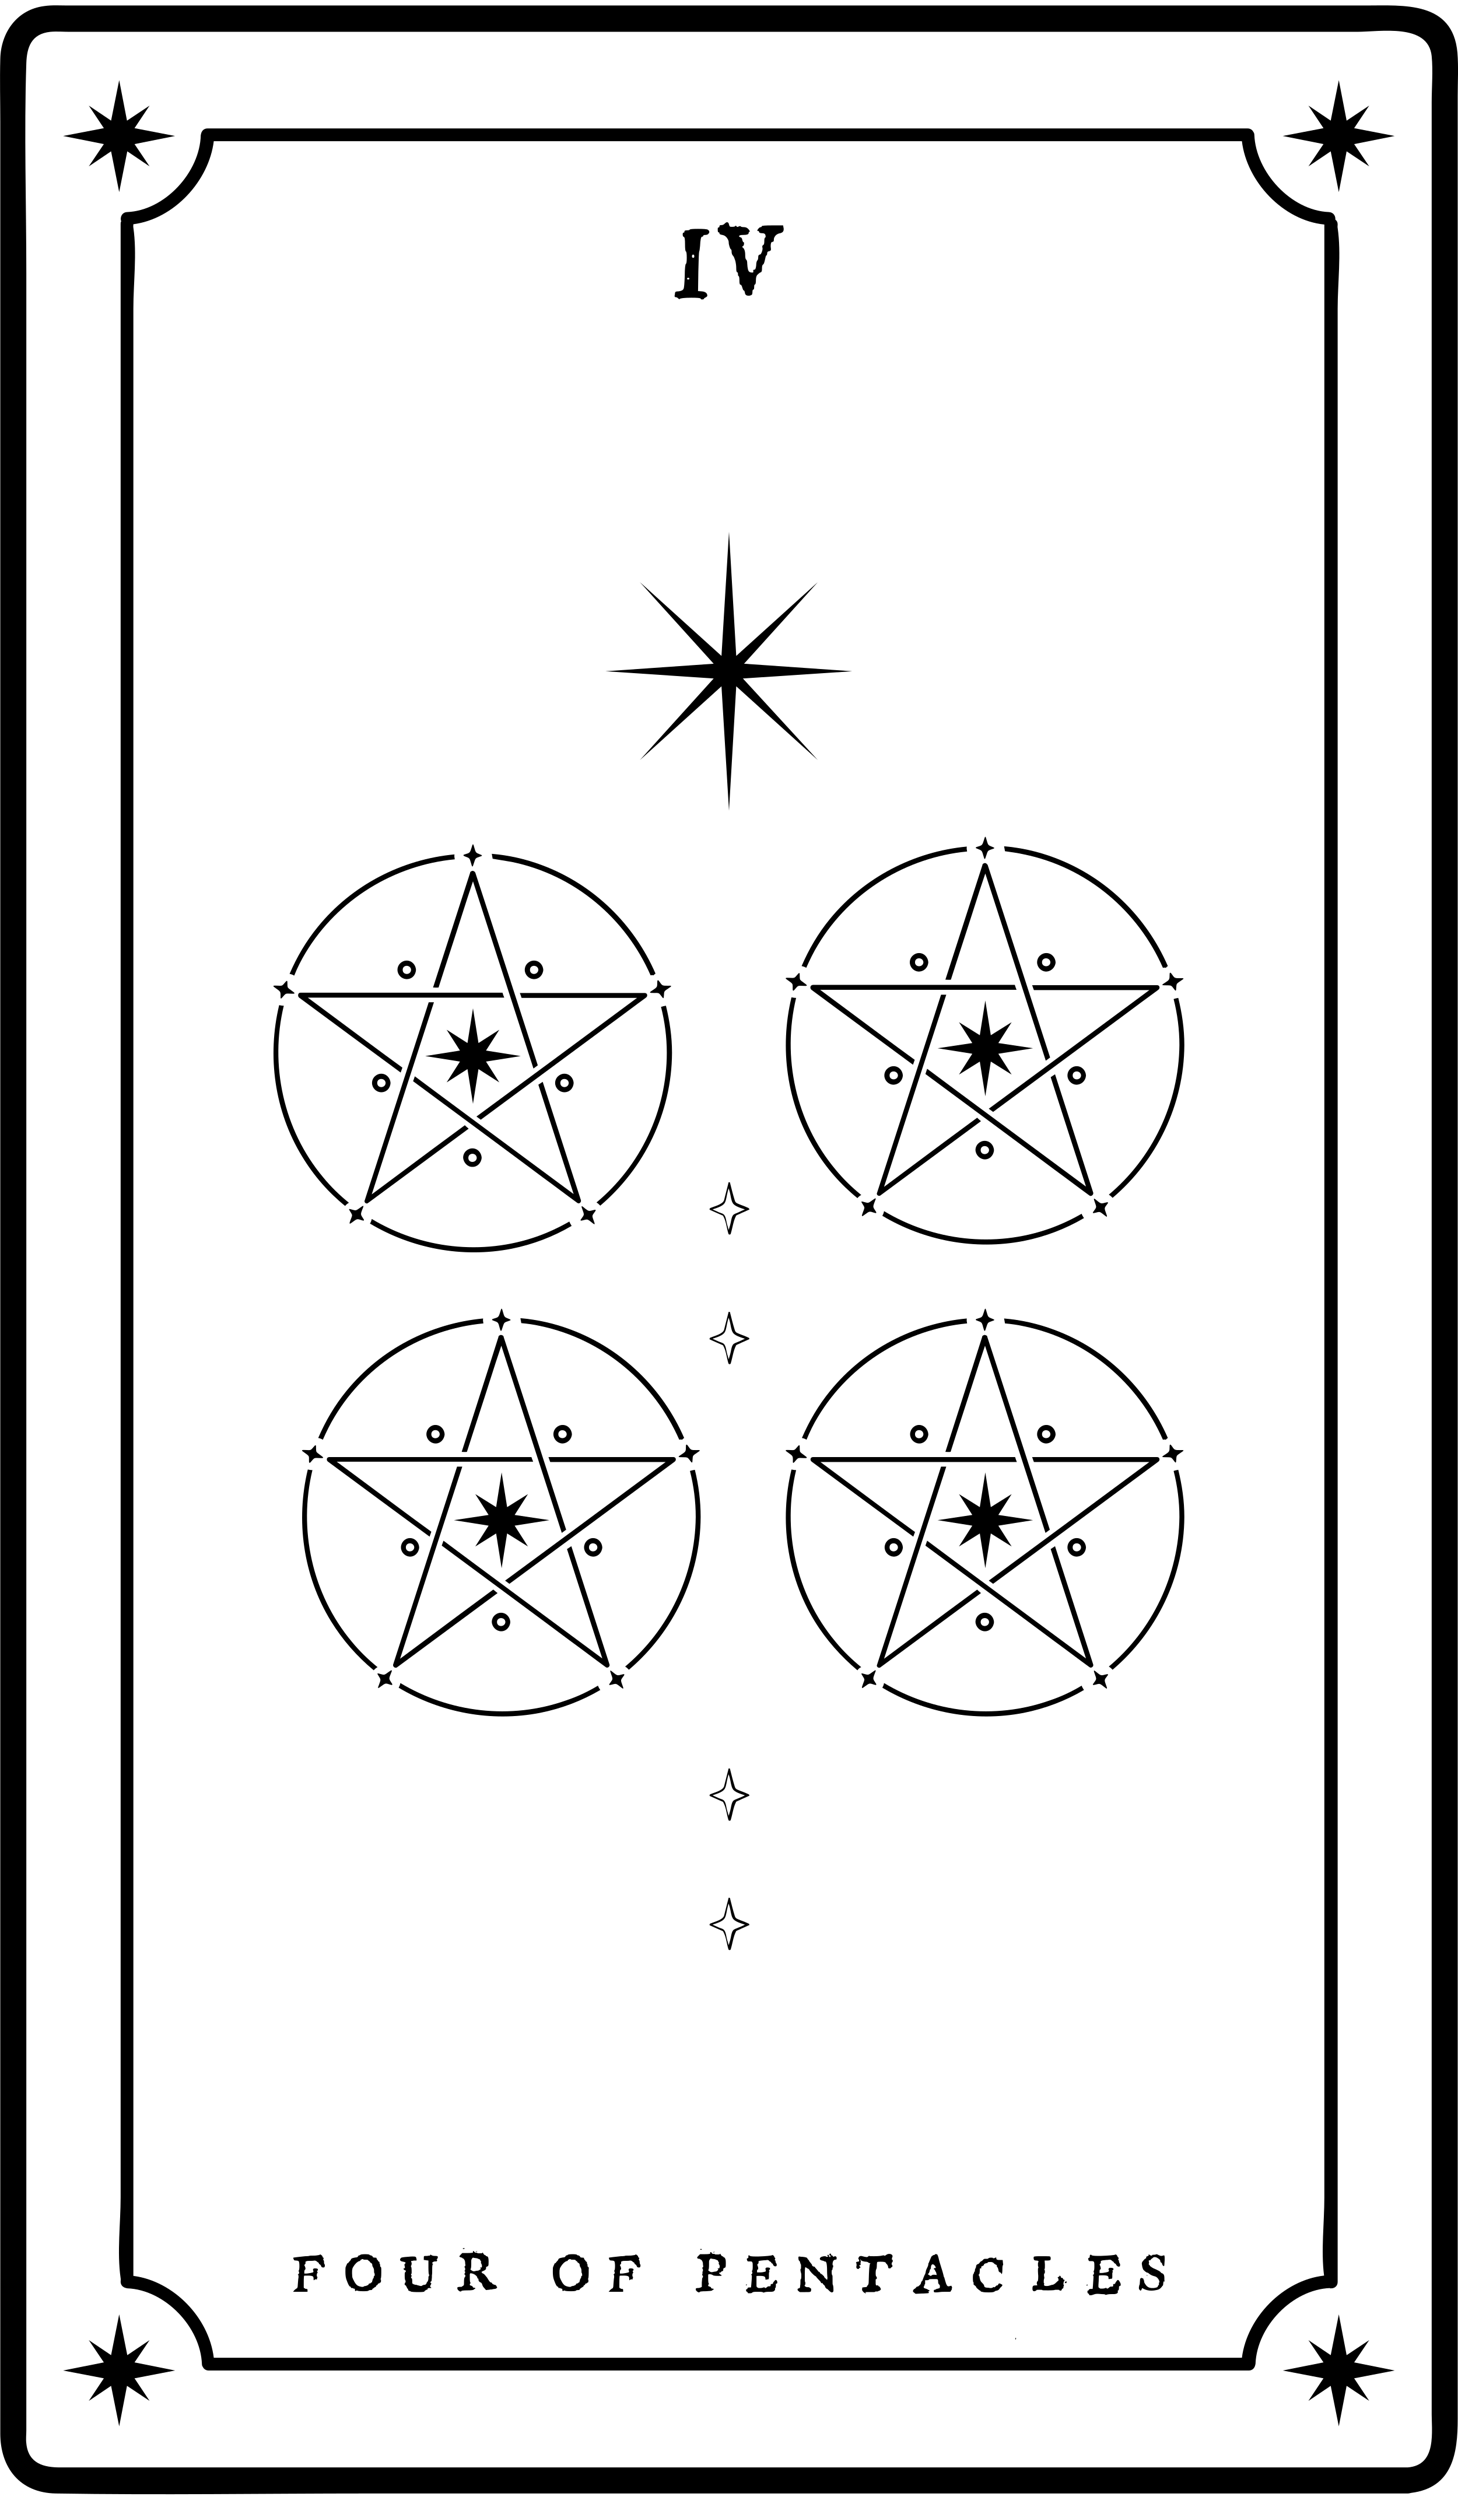 <?xml version="1.0" encoding="utf-8"?>
<!-- Generator: Adobe Illustrator 21.1.0, SVG Export Plug-In . SVG Version: 6.00 Build 0)  -->
<svg version="1.1" xmlns="http://www.w3.org/2000/svg" xmlns:xlink="http://www.w3.org/1999/xlink" x="0px" y="0px"
	 viewBox="0 0 504 864" style="enable-background:new 0 0 504 864;" xml:space="preserve">
<style type="text/css">
	.st0{fill:#040404;}
</style>
<g id="Слой_1">
</g>
<g id="Слой_2">
	<g>
		<path d="M503.8,18.2c-1.6-17.9-18.7-16.3-31.6-16.3c-45.9,0-91.8,0-137.6,0c-63.2,0-126.3,0-189.5,0c-40.6,0-81.2,0-121.8,0
			c-2.6,0-5.3-0.2-8,0.2c-9.5,1.2-15,9.2-15.2,18.2c-0.2,7.3,0,14.5,0,21.8c0,37.4,0,74.9,0,112.3c0,57,0,114.1,0,171.1
			c0,64.3,0,128.6,0,192.9c0,58.4,0,116.7,0,175.1c0,40.1,0,80.2,0,120.3c0,9.1,0,18.2,0,27.3c0,11.7,6.7,20.5,19.2,20.7
			c35.9,0.6,71.9,0,107.9,0c62.4,0,124.9,0,187.3,0c49.7,0,99.5,0,149.2,0c7.6,0,15.2,0,22.9,0c0.4,0,0.8-0.1,1.2-0.2
			c14.4-1.8,16.1-13.8,16.1-25.5c0-11.4,0-22.8,0-34.3c0-43.4,0-86.9,0-130.3c0-59.9,0-119.8,0-179.8c0-63.9,0-127.7,0-191.6
			c0-55.3,0-110.6,0-165.9c0-33.7,0-67.3,0-101C503.9,28.3,504.2,23.2,503.8,18.2z M486.6,852.8c-28.3,0-56.6,0-84.9,0
			c-59.9,0-119.8,0-179.7,0c-54,0-108,0-162,0c-13.1,0-26.1,0-39.2,0c-5.6,0-11-1.3-11.7-8.3c-0.2-1.5,0-3,0-4.5c0-26.5,0-53,0-79.5
			c0-50,0-100,0-149.9c0-61.8,0-123.6,0-185.4c0-61.4,0-122.7,0-184.1c0-48.9,0-97.7,0-146.6c0-24.2-0.8-48.6,0-72.7
			c0.2-5.3,1.6-10.1,8.3-10.8c2.2-0.2,4.5,0,6.7,0c14.8,0,29.6,0,44.5,0c55.6,0,111.3,0,166.9,0c58.9,0,117.8,0,176.7,0
			c18.9,0,37.9,0,56.8,0c8.1,0,24.7-3.1,25.9,8.4c0.5,5.2,0,10.8,0,16.1c0,13.5,0,27.1,0,40.6c0,45.5,0,91.1,0,136.6
			c0,60.1,0,120.2,0,180.3c0,62.6,0,125.2,0,187.7c0,52.8,0,105.6,0,158.4c0,31.4,0,62.7,0,94.1C494.8,840.3,496.9,852,486.6,852.8z
			"/>
		<path d="M460,790.9c1.2,0.1,2.4-0.7,2.4-2.2c0-23.7,0-47.4,0-71.1c0-56.4,0-112.8,0-169.2c0-68.7,0-137.4,0-206
			c0-59,0-117.9,0-176.9c0-19.6,0-39.2,0-58.8c0-8.9,1.3-19,0-27.9c-0.1-0.4,0-0.8,0-1.2c0-0.8-0.3-1.3-0.8-1.7
			c0.1-1.2-0.6-2.5-2.2-2.6c-13.1-0.5-25.3-13.8-25.8-26.7c0-0.5-0.2-0.8-0.4-1.1c-0.3-0.6-1-1.1-1.9-1.1c-40.5,0-80.9,0-121.4,0
			c-64.5,0-129,0-193.6,0c-14.9,0-29.7,0-44.6,0c-0.9,0-1.6,0.5-1.9,1.1c-0.2,0.3-0.3,0.7-0.4,1.2C69.1,59.5,57,72.8,43.9,73.3
			c-1.8,0.1-2.5,1.9-2,3.2c-0.2,0.3-0.2,0.6-0.2,1c0,23.7,0,47.4,0,71.1c0,56.4,0,112.8,0,169.2c0,68.7,0,137.4,0,206
			c0,59,0,117.9,0,176.9c0,19.6,0,39.2,0,58.8c0,8.9-1.3,19,0,27.9c0.1,0.4,0,0.8,0,1.2c0,0.9,0.5,1.6,1.1,1.9
			c0.3,0.2,0.7,0.3,1.2,0.4c13,0.5,25.3,13.3,25.8,26.2c0,0.5,0.2,0.8,0.4,1.1c0.3,0.6,1,1.1,1.9,1.1c40.5,0,80.9,0,121.4,0
			c64.5,0,129,0,193.6,0c14.9,0,29.7,0,44.6,0c0.9,0,1.6-0.5,1.9-1.1c0.2-0.3,0.3-0.7,0.4-1.2c0.5-12.9,12.7-25.7,25.8-26.2
			C459.6,791,459.8,790.9,460,790.9z M429.3,814.9c-39.8,0-79.6,0-119.3,0c-64.5,0-129,0-193.6,0c-14.2,0-28.3,0-42.5,0
			c-1.7-13.9-13.9-26.5-27.8-28.3c0-23,0-46,0-69.1c0-56.4,0-112.8,0-169.2c0-68.7,0-137.4,0-206c0-59,0-117.9,0-176.9
			c0-19.6,0-39.2,0-58.8c0-8.9,1.3-19,0-27.9c-0.1-0.4,0-0.8,0-1.2c14-1.8,26.1-14.9,27.8-28.7c39.8,0,79.5,0,119.3,0
			c64.5,0,129,0,193.6,0c14.2,0,28.3,0,42.5,0c1.7,14.1,14.3,27.4,28.5,28.8c0,23.7,0,47.3,0,71c0,56.4,0,112.8,0,169.2
			c0,68.7,0,137.4,0,206c0,59,0,117.9,0,176.9c0,19.6,0,39.2,0,58.8c0,8.6-1.2,18.4-0.1,27C443.6,788.1,431.1,800.9,429.3,814.9z"/>
		<path d="M233.5,102.7c0.3,0,0.6,0.1,0.9,0.4c0.3,0.3,0.5,0.4,0.6,0.2c0.1-0.2,1.5-0.4,4-0.4c2.1,0,3.2,0.1,3.2,0.3
			c0,0.2,0.2,0.3,0.5,0.3c0.4,0,0.6-0.1,0.6-0.2c0-0.1,0.2-0.3,0.6-0.5c0.4-0.2,0.6-0.4,0.6-0.6c0-0.9-0.7-1.4-1.9-1.5l-1.3-0.1
			l0.1-6.7c0.1-4.5,0.2-6.8,0.3-7c0.1-0.1,0.2-0.8,0.3-1.9c0.1-2.1,0.3-3.2,0.7-3.2c0.2,0,0.4-0.1,0.4-0.3c0-0.2,0.2-0.3,0.7-0.3
			c0.4,0,0.8-0.1,1-0.3s0.4-0.5,0.4-0.7c0-0.3-0.2-0.6-0.5-0.8c-0.3-0.2-1.4-0.3-3.4-0.3c-2,0-2.9,0.1-2.9,0.3
			c0,0.1-0.3,0.2-0.9,0.2c-0.6,0-0.9,0.1-0.9,0.4s-0.1,0.4-0.3,0.4c-0.2,0-0.3,0.2-0.3,0.6c0,0.5,0.1,0.8,0.4,0.9
			c0.3,0.1,0.4,0.9,0.4,2.5c0,1.6,0.1,2.4,0.3,2.5c0.2,0.1,0.3,0.8,0.3,2.2c0,1.3-0.1,2-0.3,2.1c-0.2,0.1-0.4,1.5-0.4,4.3
			c-0.1,2.4-0.2,3.9-0.4,4.3c-0.2,0.5-0.8,0.8-1.8,0.9c-0.6,0-0.9,0.1-1,0.2c-0.1,0.1-0.2,0.4-0.2,0.8
			C233.1,102.4,233.2,102.7,233.5,102.7z M239.6,88c0.3,0,0.4,0.2,0.4,0.6c0,0.4-0.1,0.5-0.4,0.5c-0.3,0-0.4-0.2-0.4-0.5
			C239.2,88.2,239.3,88,239.6,88z M237.9,96c0.2,0,0.4,0.1,0.4,0.3c0,0.2-0.1,0.3-0.4,0.3c-0.3,0-0.4-0.1-0.4-0.3
			C237.5,96.1,237.7,96,237.9,96z"/>
		<path d="M248.4,80.3c0.2,0,0.3,0.1,0.3,0.4c0,0.2,0.3,0.4,1,0.5c0.6,0.1,1.1,0.4,1.5,0.9s0.7,1.1,0.7,1.6c0,0.5,0.1,1,0.3,1.6
			c0.2,0.6,0.4,0.9,0.5,0.9c0.1,0,0.2,0.3,0.2,0.8c0,0.6,0.2,1.1,0.5,1.4c0.3,0.3,0.5,0.9,0.8,1.8c0.2,0.9,0.3,1.7,0.3,2.5
			c0,0.9,0.1,1.4,0.4,1.4c0.1,0.1,0.2,0.3,0.2,0.7c0,0.4,0.1,0.6,0.2,0.6c0.2,0.1,0.3,0.6,0.3,1.6c0,0.9,0.1,1.4,0.4,1.4
			c0.2,0,0.4,0.3,0.6,1c0.2,0.7,0.4,1,0.5,1c0.2,0,0.3,0.3,0.4,0.8c0.1,0.7,0.5,1,1.3,1c0.1,0,0.4,0,0.6-0.1
			c0.5-0.1,0.7-0.4,0.7-1.1c0-0.6,0.1-0.9,0.3-0.9c0.2,0,0.3-0.3,0.3-0.9c0-0.6,0.1-0.9,0.3-0.9c0.2-0.1,0.3-0.6,0.3-1.5
			c0-0.9,0.2-1.6,0.6-1.9c0.5-0.5,0.8-0.7,1.1-0.8c0.3-0.1,0.4-0.5,0.4-1.3c0-0.8,0.1-1.2,0.4-1.4c0.2-0.1,0.4-0.6,0.6-1.5
			c0.2-0.9,0.3-1.4,0.4-1.5c0.3-0.2,0.4-0.5,0.4-0.9c0-0.4,0.2-0.6,0.7-0.7c0.4,0,0.6-0.3,0.6-0.7c0-0.2-0.1-0.6-0.1-1
			c0-1,0.2-1.5,0.6-1.5c0.4,0,0.5-0.3,0.5-0.8c0-0.5,0.2-0.9,0.6-1.4c0.4-0.4,0.9-0.7,1.6-0.8c0.8-0.2,1.2-0.6,1.2-1.4
			c0-0.1,0-0.4-0.1-0.7l-0.1-0.6H267c-2.5,0-3.7,0.1-3.7,0.3c0,0.2-0.1,0.3-0.3,0.3c-0.3,0-0.6,0.2-0.9,0.6
			c-0.4,0.5-0.4,0.7-0.2,0.7c0.3,0,0.5,0.1,0.5,0.4c0.1,0.3,0.5,0.4,1.1,0.4c0.6,0,1,0.2,1.1,0.7c0.1,0.5,0.1,0.7-0.1,0.8
			c-0.2,0.1-0.3,0.5-0.3,1.3c0,0.7-0.1,1.2-0.4,1.3c-0.2,0.1-0.3,0.3-0.3,0.7c0,0.1,0.1,0.2,0.1,0.4c0,0.5-0.1,0.9-0.3,1.4
			c-0.2,0.5-0.4,0.8-0.7,0.8c-0.4,0.1-0.5,0.4-0.5,0.9c0,0.5-0.1,0.9-0.3,1.1c-0.2,0.2-0.4,0.8-0.4,1.7c-0.1,1-0.3,1.5-0.6,1.5
			c-0.4,0-0.5,0.2-0.4,0.5c0,0.2,0,0.4,0,0.4c-0.1,0.1-0.2,0.1-0.4,0.1c-0.4,0-0.7-0.1-0.9-0.2c-0.5-0.3-0.7-1.2-0.8-2.9
			c0-0.7-0.1-1.2-0.4-1.4c-0.2-0.2-0.3-0.7-0.3-1.6c0-1.3-0.3-2.2-0.9-2.6c-0.2-0.1-0.2-0.3,0.1-0.4c0.1,0,0.2-0.2,0.3-0.4
			c0.1-0.2,0.1-0.5,0.1-0.7c0-0.2-0.1-0.3-0.2-0.3c-0.1,0-0.3-0.3-0.4-0.8c-0.1-0.6-0.4-0.9-0.7-0.9c-0.3-0.1-0.4-0.2-0.4-0.3
			c0-0.4,0.5-0.5,1.4-0.5c1.3,0,1.9-0.2,1.9-0.7c0-0.2,0.1-0.4,0.3-0.4c0.2,0,0.1-0.3-0.3-0.8c-0.4-0.5-0.9-0.8-1.6-0.8
			c-0.7,0-1.1-0.1-1.2-0.3c-0.1-0.1-0.3-0.1-0.7,0.1c-0.4,0.2-0.6,0.2-0.7-0.1c-0.2-0.2-0.3-0.3-0.4-0.1c-0.1,0.2-0.5,0.3-1.1,0.3
			c-0.4,0-0.6,0-0.8-0.1c-0.1-0.1-0.2-0.3-0.3-0.7c-0.1-0.5-0.3-0.8-0.7-0.8c-0.2,0-0.5,0.2-0.8,0.5c-0.4,0.4-0.7,0.5-1.2,0.5
			c-0.4,0-0.6,0.1-0.6,0.4c0,0.3-0.1,0.4-0.3,0.4c-0.2,0-0.3,0.2-0.3,0.6C248.1,80.1,248.2,80.3,248.4,80.3z"/>
		<path d="M351.1,808c-0.1,0-0.1,0.1-0.1,0.3c0,0.2,0,0.3,0.1,0.3c0.1,0,0.1-0.1,0.1-0.3C351.3,808.1,351.2,808,351.1,808z"/>
		<g>
			<path d="M112,781.7c0-0.3-0.1-0.5-0.2-0.6c-0.1-0.1-0.1-0.2,0-0.4c0.1-0.1,0.1-0.2,0.1-0.2c0-0.1-0.1-0.2-0.2-0.2
				c-0.1-0.1-0.2-0.2-0.2-0.3c0-0.2-0.1-0.3-0.3-0.5c-0.2-0.2-0.4-0.3-0.5-0.3c-0.1,0-0.2,0-0.2,0.1c0,0.1-0.3,0.1-0.9,0.2
				c-0.5,0.1-1.1,0.1-1.7,0.1c-0.6,0-0.9,0-1,0.1c-0.1,0-0.5,0.1-1.4,0.1c-0.9,0.1-1.8,0.2-2.7,0.3c-0.9,0.1-1.4,0.2-1.4,0.2
				c0,0,0,0.1,0,0.2c0,0.1,0,0.2,0.1,0.3c0.1,0.2,0.1,0.3,0.2,0.4c0.1,0,0.3,0.1,0.6,0.1c0.5,0,0.9,0.1,1,0.3
				c0.1,0.2,0.2,0.7,0.2,1.6c0,0.9-0.1,1.4-0.2,1.5c-0.1,0.1-0.1,0.2,0,0.4c0.1,0.3,0.2,0.5,0,0.7c-0.1,0.2-0.2,0.3-0.3,0.3
				c-0.1,0,0,0.1,0.1,0.2c0.1,0.1,0.1,0.3,0.1,0.6c0,0.1,0,0.4-0.1,0.8c-0.1,1.4-0.2,2.3-0.2,2.6c-0.1,0.4-0.1,0.5-0.3,0.6
				c-0.2,0.1-0.5,0.3-0.8,0.6l-0.5,0.6h5v-0.5c0-0.2,0-0.4-0.1-0.4c0-0.1-0.1-0.1-0.3-0.1c-0.2,0-0.4,0-0.4-0.1
				c0-0.1-0.1-0.1-0.2-0.1s-0.2-0.1-0.3-0.3c0-0.1,0-0.4,0-1.2c0-1.2,0-2.1,0.1-2.8c0-0.1,0.5-0.1,1.4-0.1c0.8,0,1.3,0.1,1.5,0.2
				c0.3,0.1,0.4,0.4,0.4,0.9c0,0.3,0,0.5,0.1,0.5c0.1,0,0.1-0.1,0.3-0.2c0.1-0.1,0.3-0.2,0.5-0.1c0.2,0.1,0.3,0,0.3-0.2
				c0-0.2,0-0.3,0.1-0.4c0.1-0.1,0.1-0.2,0-0.2c-0.1-0.1-0.2-0.3-0.2-0.6c0-0.4,0.1-0.7,0.2-0.8c0.1-0.1,0.1-0.1,0.1-0.2
				c0-0.1,0-0.1-0.1-0.2c-0.1-0.1-0.1-0.2-0.1-0.2c0-0.1,0-0.1,0.1-0.2c0.2-0.1,0.2-0.2,0.2-0.4c0-0.3-0.4-0.4-1.1-0.4
				c-0.4,0-0.6,0.2-0.6,0.5c0,0.1,0,0.2,0.1,0.3c0.1,0.2,0,0.4,0,0.5c-0.1,0.1-0.4,0.2-1,0.3c-0.6,0.1-1.1,0.2-1.6,0.2h-0.5v-0.6
				c0-0.4,0.1-0.6,0.2-0.7c0.1-0.1,0.2-0.2,0.2-0.4c0-0.3-0.1-0.5-0.2-0.8c-0.1-0.2-0.2-0.4-0.2-0.4c0-0.1,0.1-0.1,0.2-0.3
				c0.2-0.2,0.3-0.4,0.2-0.6c0-0.1,0-0.1,0-0.2c0-0.1,0.1-0.2,0.4-0.3c0.3-0.1,0.8-0.1,1.6-0.1c0.7,0,1.1-0.1,1.1-0.1
				c0.3,0,0.5,0.1,0.7,0.2c0.2,0.2,0.3,0.3,0.5,0.4c0.2,0.1,0.3,0.2,0.3,0.3c0,0.1,0.1,0.3,0.3,0.4c0.2,0.1,0.4,0.3,0.5,0.6
				c0.1,0.4,0.4,0.5,0.8,0.5c0.1,0,0.2,0,0.3-0.1c0.1-0.1,0.2-0.2,0.2-0.6c0-0.3-0.1-0.5-0.2-0.5C112,782.2,112,782,112,781.7z"/>
			<path d="M131.6,783.5c-0.2-0.1-0.2-0.2-0.2-0.5c0-0.3,0-0.5-0.1-0.5c-0.1,0-0.1-0.1-0.1-0.4c0-0.3-0.1-0.4-0.2-0.4
				c-0.1,0-0.2-0.1-0.3-0.3c-0.1-0.2-0.2-0.3-0.3-0.4c-0.1-0.1-0.2-0.2-0.2-0.4c0-0.2-0.1-0.3-0.4-0.3c-0.7,0-1-0.1-1-0.4
				c0-0.1-0.1-0.2-0.2-0.2c-0.1,0-0.2,0-0.2-0.1c0-0.1-0.1-0.1-0.3-0.1c-0.2,0-0.3-0.1-0.4-0.2c0-0.1-0.5-0.2-1.5-0.2
				c-0.9,0-1.5,0.1-1.6,0.2c-0.1,0.1-0.2,0.2-0.4,0.2c-0.2,0-0.3,0.1-0.4,0.3c-0.1,0.2-0.3,0.4-0.6,0.4c-0.3,0-0.6,0.1-1.1,0.2
				c-0.5,0.1-0.7,0.3-0.8,0.5c0,0.2-0.2,0.4-0.5,0.7c-0.3,0.3-0.4,0.5-0.4,0.5c0,0.1-0.1,0.1-0.2,0.1c-0.1,0-0.2,0.1-0.3,0.4
				c-0.1,0.2-0.2,0.4-0.3,0.7c-0.2,0.3-0.2,0.8-0.2,1.8c0,1.2,0.1,2.1,0.4,2.9c0.5,1.4,0.9,2.2,1.2,2.3c0.2,0,0.3,0.1,0.3,0.3
				c0,0.2,0.2,0.2,0.4,0.2c0.2,0,0.4,0,0.4,0.1c0,0.1,0.1,0.1,0.3,0.1c0.2,0,0.3,0.1,0.3,0.4c0,0.2,0,0.3,0.1,0.4
				c0.1,0.1,0.2,0,0.4-0.1c0.1-0.1,0.2-0.1,0.3,0c0.2,0.1,0.9,0.2,2.2,0.2c1.1,0,1.7-0.1,1.7-0.2c0-0.1,0.3-0.2,0.7-0.2
				c0.4,0,0.6-0.1,0.6-0.2c0-0.2,0.1-0.3,0.2-0.3c0,0,0.2-0.1,0.4-0.3c0.3-0.2,0.4-0.3,0.5-0.3c0.1,0,0.2-0.1,0.2-0.3
				c0.1-0.2,0.2-0.3,0.3-0.3c0.1,0,0.2-0.1,0.3-0.3c0-0.2,0.2-0.3,0.4-0.3c0.2-0.1,0.3-0.1,0.3-0.2c0-0.1,0.1-0.1,0.2-0.1
				c0.1,0,0.2-0.2,0.2-0.6c0-0.3,0-0.5-0.1-0.5c-0.1,0-0.1-0.1,0-0.2c0.1-0.1,0.2-0.8,0.2-2.1c0-0.3,0-0.7,0-1.1
				C131.8,783.8,131.7,783.5,131.6,783.5z M129.4,786.6c-0.1,0-0.2,0.2-0.2,0.4c0,0.3-0.1,0.4-0.2,0.5c-0.1,0.1-0.2,0.4-0.3,0.8
				c-0.1,0.4-0.1,0.6-0.3,0.6c-0.1,0-0.2,0-0.2,0.1c0,0.1-0.1,0.2-0.4,0.2c-0.3,0.1-0.4,0.2-0.4,0.3c0,0.1,0,0.2-0.1,0.2
				c-0.1,0.1-0.2,0.1-0.4,0.2c-0.1,0.1-0.2,0.1-0.3,0.1c0,0.1-0.2,0.1-0.4,0.1c-0.2,0-0.3,0.1-0.5,0.2c-0.1,0.1-0.2,0.1-0.4,0.1
				c-0.2,0-0.4,0-0.7-0.1c-0.5-0.1-1-0.3-1.3-0.6c-0.3-0.3-0.7-0.8-1-1.5c-0.3-0.5-0.4-0.9-0.5-1.1c0-0.2-0.1-0.7-0.1-1.4
				c0-0.7,0-1.1,0.1-1.4c0-0.2,0.1-0.5,0.3-0.8c0.3-0.5,0.6-0.9,1-1.3c0.4-0.4,0.8-0.6,1-0.7c0.3,0,0.5-0.1,0.5-0.3
				c0-0.1,0.1-0.2,0.2-0.2c0.1,0,0.2,0,0.2-0.1c0-0.1,0.1-0.1,0.3-0.1c0.2,0,0.3,0,0.3,0.1c0,0.1,0.3,0.1,0.9,0.1
				c0.5,0,0.8,0.1,0.8,0.2c0,0.1,0.1,0.2,0.3,0.3c0.2,0.1,0.3,0.2,0.3,0.3s0.1,0.2,0.3,0.3c0.3,0.1,0.5,0.4,0.5,0.8
				c0,0.2,0.1,0.5,0.3,0.8c0.2,0.3,0.3,0.7,0.3,1.1c0,0.5,0,0.7,0.1,0.8c0.1,0.1,0.1,0.2,0.1,0.4
				C129.6,786.4,129.5,786.5,129.4,786.6z"/>
			<path d="M150.4,779.7h-0.2c-0.4,0-0.8-0.1-1.1-0.3c-0.3-0.2-0.4-0.2-0.4,0c0,0.1-0.1,0.2-0.2,0.2c-0.1,0-0.4,0-0.8,0.1
				c-0.7,0-1,0-1.1,0.1c-0.1,0.1-0.1,0.3-0.1,0.7l0,0.6c0.2,0,0.5,0,0.8,0.1c0.4,0,0.7,0.1,0.8,0.1v2.4c0,1.6,0.1,2.4,0.2,2.5
				c0,0,0.1,0,0.1,0.1c0,0,0,0.1,0,0.1c0,0-0.1,0.1-0.1,0.1c-0.1,0.2-0.2,0.4-0.2,0.5v0.2c0,0.3,0,0.6-0.1,0.9
				c-0.1,0.3-0.2,0.5-0.3,0.6c-0.1,0.1-0.2,0.1-0.2,0.3c0,0.1-0.1,0.3-0.3,0.5c-0.2,0.2-0.4,0.2-0.6,0.2c-0.3,0-0.4,0.1-0.6,0.2
				c-0.1,0.1-0.2,0.2-0.5,0.2c0,0-0.2,0-0.5-0.1c-0.5-0.1-0.7-0.2-0.8-0.2c0-0.1-0.2-0.1-0.4-0.1c-0.2,0-0.5-0.1-0.8-0.2
				c-0.2-0.1-0.3-0.2-0.4-0.2c0-0.1-0.1-0.2-0.1-0.5v-0.4v-0.2c0-0.4-0.1-0.7-0.2-0.8c-0.1,0-0.2-0.1-0.2-0.3c0-0.2,0.1-0.3,0.2-0.4
				c0.1-0.1,0.1-0.1,0-0.2c-0.1,0-0.1-0.1-0.2-0.2c0-0.1,0-0.2,0-0.3c0-0.1,0.1-0.1,0.1-0.1c0.1,0,0.1-0.3,0.1-0.9
				c0-1-0.1-1.5-0.2-1.6c-0.1-0.1-0.1-0.2,0-0.3c0.1-0.1,0.2-0.4,0.2-0.9c0-0.1,0-0.2-0.1-0.3c0-0.1-0.1-0.2-0.1-0.3l0-0.1
				c0,0,0.1,0,0.3-0.1c0.2,0,0.4,0,0.6-0.1c0.2,0,0.5,0,0.6,0c0.1,0,0.1,0,0.2,0c0.1,0,0.1,0,0.1,0h0c0.1,0,0.1-0.1,0.1-0.2
				c0-0.1,0-0.4-0.1-0.6c0-0.2-0.1-0.4-0.3-0.5c-0.2-0.1-0.5-0.1-1-0.1c-0.2,0-0.7,0-1.6,0.1c-1.4,0.1-2.2,0.2-2.4,0.4
				c-0.2,0.2-0.3,0.4-0.3,0.6c0,0.4,0.4,0.6,1.1,0.7c0.5,0.1,0.8,0.2,0.8,0.4c0,0.1-0.1,0.2-0.2,0.3c-0.1,0.1-0.2,0.2-0.2,0.3
				c0,0.1,0,0.2,0.1,0.5c0.1,0.4,0.1,0.6,0,0.7c-0.1,0.1-0.2,0.1-0.3,0.1c-0.1,0-0.1,0.1-0.1,0.1c0,0.2,0.1,0.4,0.4,0.5
				c0.3,0.1,0.4,0.2,0.4,0.4c0,0.1-0.1,0.2-0.2,0.3c-0.2,0.1-0.2,0.4-0.2,1v0.4c0,0.8,0.1,1.3,0.2,1.4c0.1,0.1,0.1,0.3,0.1,0.5
				c0,0.2,0,0.3-0.1,0.3c-0.1,0-0.1,0.1-0.2,0.4c-0.1,0.3,0,0.4,0.2,0.5c0.2,0.1,0.3,0.3,0.5,0.7c0.1,0.3,0.2,0.5,0.3,0.5
				c0.1,0,0.1,0.1,0.2,0.4c0.1,0.3,0.2,0.4,0.4,0.4c0.2,0,0.4,0.1,0.5,0.2c0.1,0.1,1,0.2,2.7,0.2c1.4,0,2-0.1,2-0.2
				c0-0.1,0-0.2,0.1-0.2c0.1,0,0.2-0.1,0.3-0.2c0.1-0.2,0.2-0.2,0.4-0.2c0.2,0,0.3-0.1,0.3-0.3c0-0.2,0.2-0.3,0.5-0.3h0.2h0.1
				c0.3,0,0.5,0,0.5-0.1c0,0-0.1-0.1-0.2-0.2c-0.1-0.1-0.2-0.1-0.2-0.3s0.1-0.3,0.2-0.5c0.1-0.2,0.2-0.4,0.2-0.5c0,0,0-0.1-0.1-0.1
				c-0.1,0-0.2-0.1-0.2-0.3s0.1-0.2,0.2-0.3c0.1,0,0.2-0.2,0.2-0.4c0-0.3,0.1-0.6,0.1-1c0-0.4,0-0.6,0-0.7c0.1-0.4,0.1-1.1,0.1-2.2
				c0-1,0.1-1.5,0.2-1.6c0.1-0.1,0.2-0.2,0-0.2c-0.1-0.1-0.2-0.1-0.2-0.2c0-0.1,0.1-0.3,0.3-0.4c0.2-0.1,0.4-0.2,0.6-0.2
				c0.1,0,0.2,0,0.2,0c0,0,0.1,0,0.2,0c0.3,0,0.4-0.1,0.4-0.4c0-0.1,0-0.1-0.1-0.2c-0.1-0.1-0.1-0.2,0-0.2c0.1,0,0.2-0.1,0.2-0.2
				C151.6,779.8,151.2,779.7,150.4,779.7z"/>
			<path d="M171.9,790.5c-0.1,0-0.2-0.1-0.3-0.4c-0.1-0.2-0.3-0.4-0.5-0.4c-0.2,0-0.4-0.1-0.6-0.2c-0.2-0.1-0.4-0.2-0.4-0.4
				c-0.1-0.1-0.1-0.2-0.3-0.2s-0.3-0.1-0.6-0.4c-0.2-0.3-0.4-0.6-0.6-0.9c-0.1-0.3-0.4-0.6-0.8-1.1c-0.4-0.5-0.7-0.7-0.8-0.7
				c-0.1,0-0.2-0.1-0.4-0.3c-0.1-0.1-0.2-0.2-0.1-0.3c0,0,0.1-0.1,0.3-0.2c0.8-0.3,1.2-0.6,1.2-0.9c0-0.5,0.1-0.7,0.3-0.7
				c0.1,0,0.2-0.1,0.4-0.2c0.2-0.2,0.2-0.7,0.2-1.5c0-1-0.1-1.5-0.3-1.7c-0.1-0.1-0.2-0.2-0.4-0.2c-0.1,0-0.2,0-0.2-0.1
				c0-0.1-0.1-0.2-0.4-0.3c-0.3-0.1-0.4-0.3-0.5-0.5l-0.2-0.3c-0.1-0.1-0.2-0.1-0.2,0.1c0,0.1-0.3,0.1-0.8,0.1c-0.6,0-0.9,0-0.9-0.1
				s-0.1-0.1-0.4-0.1c-0.3,0-0.5-0.1-0.6-0.3c-0.2-0.2-0.3-0.3-0.4-0.3s-0.2,0.1-0.1,0.3c0,0,0,0,0,0.1v0.1c0,0.1-0.6,0.2-1.8,0.2
				h-1.9l-0.5,0.5c-0.3,0.3-0.5,0.6-0.5,0.7c0,0.1,0.2,0.2,0.5,0.3c0.3,0.1,0.5,0.1,0.5,0.2c0,0.1,0,0.1,0.1,0.1
				c0.2,0,0.4,0.2,0.6,0.5c0.2,0.3,0.3,0.7,0.3,1.2c0,0.4,0.1,0.6,0.1,0.6c0,0.2-0.1,0.4-0.2,0.5c-0.2,0.1-0.2,0.2-0.1,0.3
				c0.1,0.1,0.2,0.3,0.2,0.7c0,0.3-0.1,0.5-0.2,0.5c-0.1,0-0.2,0,0,0.1c0.1,0.1,0.2,0.2,0.2,0.4c0,0.2-0.1,0.4-0.2,0.5
				c-0.1,0.1-0.1,0.3,0.1,0.4c0.1,0.1,0.2,0.3,0.2,0.4c0,0.1-0.1,0.3-0.2,0.4c-0.2,0.2-0.3,0.7-0.3,1.6c0,0.7,0,1.1-0.1,1.2
				s-0.1,0.2-0.3,0.3c-0.2,0.1-0.3,0.1-0.3,0.2c0,0.1-0.3,0.1-0.8,0.1c-0.4,0-0.6,0.1-0.7,0.1c-0.1,0.1-0.1,0.2-0.1,0.5
				c0,0.2,0.2,0.5,0.6,0.8c0.2,0.1,0.3,0.2,0.5,0.2c0.2,0,0.3-0.1,0.3-0.2c0.1-0.1,0.8-0.2,2.1-0.2c1.3,0,2.1-0.1,2.2-0.3
				c0.1-0.1,0.2-0.2,0.3-0.2c0.1,0,0.2-0.1,0.2-0.2c0-0.1-0.1-0.2-0.4-0.2c-0.3,0-0.4-0.1-0.5-0.3c0-0.2-0.2-0.3-0.5-0.4
				c-0.4-0.1-0.5-0.2-0.5-0.4c0-0.1,0-0.2,0.1-0.3c0.2-0.2,0.2-0.3,0.1-0.4c-0.1,0-0.2-0.6-0.2-1.6c0-0.3,0-0.6,0-1
				c0-0.3,0-0.4,0.1-0.5c0-0.1,0.1-0.1,0.2-0.1c0.5,0,1,0.2,1.5,0.5c0.5,0.4,0.8,0.7,0.8,1c0,0.2,0.1,0.3,0.2,0.3s0.2,0.1,0.2,0.4
				c0,0.5,0.3,0.8,0.8,1c0.2,0.1,0.4,0.3,0.5,0.7c0.1,0.4,0.3,0.8,0.7,1.2l0.6,0.7l0.9-0.1c0.1,0,0.3,0,0.6-0.1c0.3,0,0.6,0,0.8-0.1
				c0.2,0,0.4-0.1,0.7-0.1s0.4-0.1,0.6-0.2c0.1-0.1,0.2-0.2,0.2-0.3C172,790.5,172,790.5,171.9,790.5z M166.2,783.7
				c-0.1,0-0.2,0-0.2,0.1c-0.1,0-0.1,0,0,0.1c0.2,0,0.2,0.1,0.2,0.2c0,0.1-0.1,0.3-0.4,0.4c-0.2,0.2-0.5,0.3-0.7,0.3
				c-0.3,0-0.6,0.1-1.1,0.2c-0.1,0-0.2,0-0.3,0c-0.2,0-0.4-0.1-0.7-0.3c-0.2-0.2-0.3-0.3-0.4-0.3c0-0.1,0-0.1,0.1-0.2
				c0.1-0.1,0.2-0.7,0.2-1.6v-1.2c0-0.3,0.1-0.5,0.2-0.7c0.1-0.2,0.3-0.4,0.4-0.4h0.1l0.4,0.1c0.3,0,0.5,0.1,0.8,0.1
				c0.2,0.1,0.4,0.1,0.4,0.1c0,0.1,0.1,0.1,0.4,0.2c0.3,0.1,0.4,0.2,0.4,0.3c0,0.1,0.1,0.3,0.2,0.4c0.1,0.1,0.2,0.2,0.1,0.3
				c-0.1,0.1-0.1,0.3,0.1,0.6c0.1,0.2,0.2,0.5,0.2,0.8v0.1c0,0.2-0.1,0.4-0.1,0.4S166.4,783.7,166.2,783.7z"/>
			<path d="M160.3,777.3c0.2,0,0.3-0.1,0.3-0.2c0-0.1-0.1-0.1-0.3-0.1s-0.3,0-0.3,0.1C160,777.3,160.1,777.3,160.3,777.3z"/>
			<path d="M164.9,778.2C164.9,778.2,164.9,778.1,164.9,778.2c0.1-0.1,0.2-0.1,0.1-0.1c0,0-0.1,0-0.3,0c-0.2,0-0.3,0.1-0.3,0.2
				C164.6,778.3,164.7,778.3,164.9,778.2z"/>
			<path d="M203.3,783.5c-0.2-0.1-0.2-0.2-0.2-0.5c0-0.3,0-0.5-0.1-0.5c-0.1,0-0.1-0.1-0.1-0.4c0-0.3-0.1-0.4-0.2-0.4
				c-0.1,0-0.2-0.1-0.3-0.3c-0.1-0.2-0.2-0.3-0.3-0.4c-0.1-0.1-0.2-0.2-0.2-0.4c0-0.2-0.1-0.3-0.4-0.3c-0.7,0-1-0.1-1-0.4
				c0-0.1-0.1-0.2-0.2-0.2c-0.1,0-0.2,0-0.2-0.1c0-0.1-0.1-0.1-0.3-0.1c-0.2,0-0.3-0.1-0.4-0.2c0-0.1-0.5-0.2-1.5-0.2
				c-0.9,0-1.5,0.1-1.6,0.2c-0.1,0.1-0.2,0.2-0.4,0.2c-0.2,0-0.3,0.1-0.4,0.3c-0.1,0.2-0.3,0.4-0.6,0.4c-0.3,0-0.6,0.1-1.1,0.2
				c-0.5,0.1-0.7,0.3-0.8,0.5c0,0.2-0.2,0.4-0.5,0.7c-0.3,0.3-0.4,0.5-0.4,0.5c0,0.1-0.1,0.1-0.2,0.1c-0.1,0-0.2,0.1-0.3,0.4
				c-0.1,0.2-0.2,0.4-0.3,0.7c-0.2,0.3-0.2,0.8-0.2,1.8c0,1.2,0.1,2.1,0.4,2.9c0.5,1.4,0.9,2.2,1.2,2.3c0.2,0,0.3,0.1,0.3,0.3
				c0,0.2,0.2,0.2,0.4,0.2c0.2,0,0.4,0,0.4,0.1c0,0.1,0.1,0.1,0.3,0.1s0.3,0.1,0.3,0.4c0,0.2,0,0.3,0.1,0.4c0.1,0.1,0.2,0,0.4-0.1
				c0.1-0.1,0.2-0.1,0.3,0c0.2,0.1,0.9,0.2,2.2,0.2c1.1,0,1.7-0.1,1.7-0.2c0-0.1,0.3-0.2,0.7-0.2c0.4,0,0.6-0.1,0.6-0.2
				c0-0.2,0.1-0.3,0.2-0.3c0,0,0.2-0.1,0.4-0.3c0.3-0.2,0.4-0.3,0.5-0.3c0.1,0,0.2-0.1,0.2-0.3c0.1-0.2,0.2-0.3,0.3-0.3
				c0.1,0,0.2-0.1,0.3-0.3c0-0.2,0.2-0.3,0.4-0.3c0.2-0.1,0.3-0.1,0.3-0.2c0-0.1,0.1-0.1,0.2-0.1c0.1,0,0.2-0.2,0.2-0.6
				c0-0.3,0-0.5-0.1-0.5c-0.1,0-0.1-0.1,0-0.2c0.1-0.1,0.2-0.8,0.2-2.1c0-0.3,0-0.7,0-1.1C203.6,783.8,203.5,783.5,203.3,783.5z
				 M201.1,786.6c-0.1,0-0.2,0.2-0.2,0.4c0,0.3-0.1,0.4-0.2,0.5c-0.1,0.1-0.2,0.4-0.3,0.8c-0.1,0.4-0.1,0.6-0.3,0.6
				c-0.1,0-0.2,0-0.2,0.1c0,0.1-0.1,0.2-0.4,0.2c-0.3,0.1-0.4,0.2-0.4,0.3c0,0.1,0,0.2-0.1,0.2c-0.1,0.1-0.2,0.1-0.4,0.2
				c-0.1,0.1-0.2,0.1-0.3,0.1c0,0.1-0.2,0.1-0.4,0.1c-0.2,0-0.3,0.1-0.5,0.2c-0.1,0.1-0.2,0.1-0.4,0.1c-0.2,0-0.4,0-0.7-0.1
				c-0.5-0.1-1-0.3-1.3-0.6c-0.3-0.3-0.7-0.8-1-1.5c-0.3-0.5-0.4-0.9-0.5-1.1c0-0.2-0.1-0.7-0.1-1.4c0-0.7,0-1.1,0.1-1.4
				c0-0.2,0.1-0.5,0.3-0.8c0.3-0.5,0.6-0.9,1-1.3c0.4-0.4,0.8-0.6,1-0.7c0.3,0,0.5-0.1,0.5-0.3c0-0.1,0.1-0.2,0.2-0.2
				c0.1,0,0.2,0,0.2-0.1c0-0.1,0.1-0.1,0.3-0.1c0.2,0,0.3,0,0.3,0.1c0,0.1,0.3,0.1,0.9,0.1c0.5,0,0.8,0.1,0.8,0.2
				c0,0.1,0.1,0.2,0.3,0.3c0.2,0.1,0.3,0.2,0.3,0.3s0.1,0.2,0.3,0.3c0.3,0.1,0.5,0.4,0.5,0.8c0,0.2,0.1,0.5,0.3,0.8
				c0.2,0.3,0.3,0.7,0.3,1.1c0,0.5,0,0.7,0.1,0.8c0.1,0.1,0.1,0.2,0.1,0.4C201.3,786.4,201.3,786.5,201.1,786.6z"/>
			<path d="M221.1,781.7c0-0.3-0.1-0.5-0.2-0.6c-0.1-0.1-0.1-0.2,0-0.4c0.1-0.1,0.1-0.2,0.1-0.2c0-0.1-0.1-0.2-0.2-0.2
				c-0.1-0.1-0.2-0.2-0.2-0.3c0-0.2-0.1-0.3-0.3-0.5c-0.2-0.2-0.4-0.3-0.5-0.3c-0.1,0-0.2,0-0.2,0.1c0,0.1-0.3,0.1-0.9,0.2
				c-0.5,0.1-1.1,0.1-1.7,0.1c-0.6,0-0.9,0-1,0.1c-0.1,0-0.5,0.1-1.4,0.1c-0.9,0.1-1.8,0.2-2.7,0.3c-0.9,0.1-1.4,0.2-1.4,0.2
				c0,0,0,0.1,0,0.2c0,0.1,0,0.2,0.1,0.3c0.1,0.2,0.1,0.3,0.2,0.4c0.1,0,0.3,0.1,0.6,0.1c0.5,0,0.9,0.1,1,0.3
				c0.1,0.2,0.2,0.7,0.2,1.6c0,0.9-0.1,1.4-0.2,1.5c-0.1,0.1-0.1,0.2,0,0.4c0.1,0.3,0.2,0.5,0,0.7c-0.1,0.2-0.2,0.3-0.3,0.3
				c-0.1,0,0,0.1,0.1,0.2c0.1,0.1,0.1,0.3,0.1,0.6c0,0.1,0,0.4-0.1,0.8c-0.1,1.4-0.2,2.3-0.2,2.6c-0.1,0.4-0.1,0.5-0.3,0.6
				c-0.2,0.1-0.5,0.3-0.8,0.6l-0.5,0.6h5v-0.5c0-0.2,0-0.4-0.1-0.4c0-0.1-0.1-0.1-0.3-0.1c-0.2,0-0.4,0-0.4-0.1
				c0-0.1-0.1-0.1-0.2-0.1s-0.2-0.1-0.3-0.3c0-0.1,0-0.4,0-1.2c0-1.2,0-2.1,0.1-2.8c0-0.1,0.5-0.1,1.4-0.1c0.8,0,1.3,0.1,1.5,0.2
				c0.3,0.1,0.4,0.4,0.4,0.9c0,0.3,0,0.5,0.1,0.5c0.1,0,0.1-0.1,0.3-0.2c0.1-0.1,0.3-0.2,0.5-0.1c0.2,0.1,0.3,0,0.3-0.2
				c0-0.2,0-0.3,0.1-0.4c0.1-0.1,0.1-0.2,0-0.2c-0.1-0.1-0.2-0.3-0.2-0.6c0-0.4,0.1-0.7,0.2-0.8c0.1-0.1,0.1-0.1,0.1-0.2
				c0-0.1,0-0.1-0.1-0.2c-0.1-0.1-0.1-0.2-0.1-0.2c0-0.1,0-0.1,0.1-0.2c0.2-0.1,0.2-0.2,0.2-0.4c0-0.3-0.4-0.4-1.1-0.4
				c-0.4,0-0.6,0.2-0.6,0.5c0,0.1,0,0.2,0.1,0.3c0.1,0.2,0,0.4,0,0.5c-0.1,0.1-0.4,0.2-1,0.3c-0.6,0.1-1.1,0.2-1.6,0.2h-0.5v-0.6
				c0-0.4,0.1-0.6,0.2-0.7c0.1-0.1,0.2-0.2,0.2-0.4c0-0.3-0.1-0.5-0.2-0.8c-0.1-0.2-0.2-0.4-0.2-0.4c0-0.1,0.1-0.1,0.2-0.3
				c0.2-0.2,0.3-0.4,0.2-0.6c0-0.1,0-0.1,0-0.2c0-0.1,0.1-0.2,0.4-0.3c0.3-0.1,0.8-0.1,1.6-0.1c0.7,0,1.1-0.1,1.1-0.1
				c0.3,0,0.5,0.1,0.7,0.2c0.2,0.2,0.3,0.3,0.5,0.4c0.2,0.1,0.3,0.2,0.3,0.3c0,0.1,0.1,0.3,0.3,0.4c0.2,0.1,0.4,0.3,0.5,0.6
				c0.1,0.4,0.4,0.5,0.8,0.5c0.1,0,0.2,0,0.3-0.1c0.1-0.1,0.2-0.2,0.2-0.6c0-0.3-0.1-0.5-0.2-0.5C221.2,782.2,221.1,782,221.1,781.7
				z"/>
			<path d="M247,778.4C247,778.4,247,778.4,247,778.4c0.1-0.1,0.2-0.1,0.1-0.1c0,0-0.1,0-0.3,0c-0.2,0-0.3,0.1-0.3,0.2
				C246.6,778.5,246.8,778.5,247,778.4z"/>
			<path d="M250.3,780.2c-0.1,0-0.2,0-0.2-0.1c0-0.1-0.1-0.2-0.4-0.3c-0.3-0.1-0.4-0.3-0.5-0.5l-0.2-0.3c-0.1-0.1-0.2-0.1-0.2,0.1
				c0,0.1-0.3,0.1-0.8,0.1c-0.6,0-0.9,0-0.9-0.1c0-0.1-0.1-0.1-0.3-0.1c-0.5,0-0.8-0.1-0.8-0.4c0-0.1-0.1-0.2-0.3-0.2
				s-0.3,0.1-0.2,0.3c0,0,0,0,0,0.1c0,0,0,0,0,0.1c0,0.1-0.6,0.2-1.8,0.2H242l-0.5,0.5c-0.3,0.3-0.5,0.5-0.5,0.7
				c0,0.2,0.2,0.4,0.7,0.4c0.2,0,0.3,0,0.3,0.1c0,0.1,0,0.1,0.1,0.1c0.2,0,0.4,0.2,0.6,0.5c0.2,0.3,0.3,0.7,0.3,1.2
				c0,0.4,0.1,0.6,0.1,0.6c0,0.2-0.1,0.4-0.2,0.5c-0.2,0.1-0.2,0.2-0.1,0.3c0.1,0.1,0.2,0.3,0.2,0.7c0,0.3-0.1,0.5-0.2,0.5
				c-0.2,0-0.2,0,0,0.1c0.1,0.1,0.1,0.3,0,0.6c-0.1,0.3-0.1,0.5,0.1,0.6c0.1,0.1,0.1,0.2,0.1,0.3c0,0.2-0.1,0.4-0.2,0.5
				c-0.1,0.1-0.1,0.6-0.2,1.6l0,1.5l-0.4,0.2c-0.2,0.1-0.5,0.2-1.1,0.2c-0.3,0-0.5,0.1-0.5,0.1s-0.1,0.2-0.1,0.4
				c0,0.2,0.2,0.5,0.6,0.8c0.2,0.1,0.3,0.2,0.5,0.2c0.2,0,0.3-0.1,0.3-0.2c0.1-0.1,0.8-0.2,2.1-0.2c1.4-0.1,2.1-0.1,2.2-0.3
				c0.1-0.1,0.2-0.2,0.3-0.2c0.1,0,0.2-0.1,0.2-0.2c0-0.1-0.1-0.2-0.4-0.2c-0.3,0-0.4-0.1-0.5-0.3c0-0.2-0.2-0.3-0.5-0.4
				c-0.4-0.1-0.5-0.2-0.5-0.4c0-0.1,0-0.2,0.1-0.3c0.2-0.2,0.2-0.3,0.1-0.4c-0.1,0-0.2-0.6-0.2-1.6c0-0.3,0-0.6,0-1
				c0-0.3,0-0.4,0.1-0.5c0-0.1,0.1-0.1,0.2-0.1c0.2,0,0.5,0,0.8,0.1c0.3,0.1,0.5,0.2,0.6,0.3c0.1,0.1,0.7,0.2,1.7,0.2
				c0.8,0,1.2,0,1.2-0.1c0.1-0.1,0-0.2-0.2-0.3c-0.2-0.1-0.4-0.2-0.5-0.4c-0.1-0.1-0.2-0.2-0.2-0.2s0.1-0.1,0.3-0.1
				c0.3-0.1,0.4-0.1,0.4-0.2c0-0.1,0.1-0.2,0.4-0.3c0.3-0.1,0.4-0.2,0.4-0.4c0-0.5,0.1-0.7,0.3-0.7c0.1,0,0.2-0.1,0.4-0.2
				c0.2-0.2,0.2-0.7,0.2-1.5c0-1-0.1-1.5-0.3-1.7C250.5,780.3,250.4,780.2,250.3,780.2z M248.7,783.9c0,0-0.1,0.1-0.4,0.1h-0.1
				c0,0-0.1,0-0.1,0c-0.1,0-0.1,0,0,0.1c0.1,0.1,0.2,0.1,0.2,0.2c0,0.1-0.1,0.3-0.3,0.5c-0.2,0.2-0.5,0.3-0.7,0.3
				c-0.3,0-0.6,0.1-1.1,0.2c-0.1,0-0.2,0-0.3,0c-0.2,0-0.4-0.1-0.7-0.3c-0.2-0.2-0.3-0.3-0.4-0.3c0-0.1,0-0.1,0.1-0.2
				c0.1-0.1,0.2-0.7,0.2-1.6v-1.2c0-0.3,0.1-0.5,0.2-0.7c0.1-0.2,0.3-0.4,0.4-0.4h0.1l0.4,0.1c0.3,0,0.5,0.1,0.8,0.1
				c0.2,0.1,0.4,0.1,0.4,0.1c0,0.1,0.1,0.1,0.4,0.2c0.3,0.1,0.4,0.2,0.4,0.3c0,0.1,0.1,0.3,0.2,0.4c0.1,0.1,0.2,0.2,0.1,0.3
				c-0.1,0.1-0.1,0.3,0.1,0.6c0.1,0.2,0.2,0.4,0.2,0.6C248.8,783.1,248.8,783.3,248.7,783.9z"/>
			<path d="M242.3,777.6c0.2,0,0.3-0.1,0.3-0.2c0-0.1-0.1-0.1-0.3-0.1c-0.2,0-0.3,0-0.3,0.1C242.1,777.5,242.2,777.6,242.3,777.6z"
				/>
			<path d="M268.1,788c-0.1,0-0.3,0.2-0.5,0.5c-0.3,0.3-0.4,0.5-0.4,0.7c0,0.1-0.1,0.2-0.4,0.2c-0.1,0-0.2,0-0.3,0.1
				c0,0-0.1,0.1-0.1,0.1c0,0,0,0.1,0,0.3c0,0.2-0.1,0.3-0.4,0.3c0,0-0.1,0-0.1,0c-0.1,0-0.1,0-0.2,0c-0.2,0-0.4,0.1-0.6,0.3
				c-0.2,0.2-0.4,0.3-0.6,0.3c-0.1,0-0.2-0.1-0.2-0.2c0-0.1-0.1-0.1-0.4,0c-0.2,0.1-0.6,0.2-1.2,0.2c-0.5,0-0.7,0-0.7-0.1
				s-0.1-0.1-0.2-0.1c-0.1,0-0.1-0.1-0.2-0.2c-0.1-0.2-0.1-0.3-0.1-0.4c0-0.1,0-0.2,0-0.3c0-0.2,0-0.4,0-0.6c0-0.3,0-0.5,0-0.8
				c0-0.3,0-0.5,0-0.8c0-0.3,0-0.5,0-0.6v-0.2c0-0.1,0.4-0.1,1.3-0.1c0.7,0,1.2,0.1,1.4,0.2c0.2,0.1,0.4,0.4,0.4,0.8
				c0,0.2,0,0.3,0.1,0.3c0,0,0.1,0,0.2,0c0.1-0.1,0.3-0.1,0.5-0.1c0.1,0,0.2,0,0.3-0.1c0-0.1,0.1-0.2,0.1-0.5c0-0.1,0-0.2,0-0.3
				c0-0.2,0-0.3,0-0.4V786c0-0.3,0-0.6,0.1-0.7c0.1-0.1,0.1-0.3,0-0.4c-0.1-0.1-0.1-0.3,0.1-0.4c0.1-0.1,0.2-0.2,0.2-0.4
				c0-0.3-0.3-0.4-1-0.4c-0.4,0-0.6,0.2-0.6,0.5c0,0.1,0,0.2,0.1,0.3c0,0.2,0,0.4,0,0.5s-0.3,0.2-0.9,0.3c-0.5,0.1-1,0.1-1.5,0.1
				h-0.6V785c0-0.4,0.1-0.6,0.2-0.6c0.1,0,0.2-0.1,0.2-0.4c0-0.3-0.1-0.5-0.2-0.9c-0.1-0.2-0.2-0.4-0.1-0.4c0-0.1,0.1-0.1,0.2-0.3
				c0.2-0.1,0.3-0.3,0.2-0.5c0,0,0-0.1,0-0.2c0-0.1,0.1-0.3,0.4-0.3c0.3-0.1,0.7-0.1,1.5-0.2c0.7,0,1.1-0.1,1.1-0.1
				c0.3,0,0.5,0.1,0.6,0.2c0.1,0.2,0.3,0.3,0.5,0.4c0.2,0.1,0.3,0.2,0.3,0.3c0,0.1,0.1,0.2,0.3,0.3c0.2,0.1,0.3,0.2,0.3,0.3
				c0,0.2,0.1,0.3,0.3,0.5c0.2,0.2,0.4,0.2,0.6,0.2h0c0.3,0,0.4-0.2,0.4-0.6c0-0.2-0.1-0.3-0.2-0.5c-0.1-0.1-0.2-0.3-0.2-0.5
				c0-0.3-0.1-0.5-0.2-0.5c-0.1,0-0.1-0.1,0-0.4c0.1-0.1,0.1-0.2,0.1-0.3c0,0-0.1-0.1-0.1-0.1c-0.1-0.1-0.2-0.2-0.2-0.3
				c0-0.1-0.1-0.3-0.3-0.5c-0.2-0.2-0.4-0.3-0.6-0.1c-0.3,0.1-1.8,0.3-4.7,0.4h-0.7c-1.5,0-2.2-0.1-2.3-0.3c0-0.1-0.1-0.1-0.2-0.1
				c-0.1,0-0.2,0-0.2,0.1l0,0.1c0,0.1,0,0.1,0,0.1c0,0,0,0.1,0,0.2c0,0.1,0,0.2,0,0.2c0,0.2-0.1,0.3-0.3,0.3
				c-0.2,0.1-0.3,0.2-0.2,0.5c0.1,0.2,0.1,0.4,0.2,0.5s0.2,0.1,0.3,0.1c0.1,0,0.3,0,0.4,0c0.1,0,0.2,0,0.4,0c0.3,0,0.5,0.1,0.6,0.4
				c0.1,0.2,0.1,0.7,0.1,1.4c0,0.9-0.1,1.4-0.2,1.4c-0.1,0-0.1,0.2,0,0.4c0.1,0.2,0.1,0.4,0,0.6c-0.1,0.2-0.2,0.3-0.3,0.3
				c-0.1,0-0.1,0.1,0.1,0.2c0.1,0.1,0.1,0.3,0.1,0.6c0,0.5-0.1,1.5-0.2,2.8l-0.1,0.9H259c-0.4,0-0.6,0.1-0.6,0.3
				c0,0.2-0.1,0.3-0.3,0.3c-0.1,0-0.2,0.1-0.2,0.3c0,0.3,0.1,0.5,0.3,0.6c0.2,0.1,0.3,0.2,0.3,0.4c0,0.1,0.2,0.1,0.7,0.1
				c0.5,0,0.8-0.1,0.9-0.3c0.1-0.1,0.5-0.2,1.2-0.2c0.5,0,0.9,0,1.3,0c0.7,0,1.1,0.1,1.2,0.2c0,0.1,0.2,0.1,0.4,0
				c0.2-0.1,0.7-0.2,1.5-0.2c0.8,0,1.3,0,1.5-0.1c0.2,0,0.3-0.1,0.5-0.3c0.2-0.2,0.3-0.3,0.2-0.5c0-0.2,0-0.3,0.1-0.4
				c0.1-0.1,0.2-0.3,0.2-0.8c0-0.3,0-0.5,0-0.6c0-0.1,0.1-0.1,0.2-0.1c0.2,0,0.3-0.2,0.3-0.5c0-0.2-0.1-0.4-0.2-0.6
				C268.4,788.1,268.3,788,268.1,788z"/>
			<path d="M258,789.9c0,0,0.1,0,0.1-0.1c0.1-0.2,0.1-0.3,0-0.3c-0.1,0-0.2,0.1-0.2,0.2C257.8,789.8,257.9,789.9,258,789.9z"/>
			<path d="M288.7,779.8c-0.1,0-0.2,0-0.3,0.1c-0.2,0.1-0.3,0.1-0.3,0.1c-0.1,0-0.1-0.1-0.2-0.2c-0.1-0.2-0.3-0.3-0.4-0.3
				c-0.1,0-0.2-0.1-0.2-0.3c0-0.2-0.1-0.3-0.3-0.3c-0.2,0-0.3,0.1-0.3,0.3c0,0.2,0.1,0.3,0.2,0.3s0.2,0.1,0.2,0.3
				c0,0.2-0.1,0.3-0.2,0.3c-0.2,0-0.3-0.1-0.3-0.4c-0.1-0.2-0.2-0.4-0.3-0.4c-0.1,0-0.1,0-0.2,0.1c-0.2,0.2-0.2,0.3,0,0.3
				c0.1,0,0.2,0.1,0.2,0.1c0,0.1-0.1,0.2-0.4,0.2c-0.2,0-0.4,0-0.4-0.1c0-0.1-0.1-0.1-0.4-0.1c-0.4,0-0.8,0.1-1.1,0.2
				c-0.4,0.2-0.6,0.4-0.6,0.7c0,0.3,0.3,0.5,0.8,0.6c0.4,0.1,0.6,0.1,0.6,0.2c0,0.1,0.1,0.1,0.3,0.1c0.3,0,0.5,0.2,0.6,0.6
				c0.1,0.4,0.2,1.2,0.2,2.4c0,1.4,0.1,2.2,0.1,2.4c0.1,0.1,0,0.3,0,0.6l-0.1,0.4l-0.5-0.5c-0.4-0.3-0.5-0.5-0.5-0.6
				c0-0.1-0.1-0.2-0.2-0.3c-0.1-0.1-0.3-0.2-0.4-0.4c-0.2-0.1-0.3-0.2-0.3-0.2c-0.1-0.1-0.3-0.2-0.3-0.2c-0.1,0-0.2-0.1-0.2-0.2
				c0-0.1-0.1-0.2-0.2-0.3c-0.1-0.1-0.3-0.2-0.4-0.2s-0.1-0.1-0.1-0.2c0-0.1-0.1-0.2-0.2-0.2c-0.1,0-0.1,0-0.1-0.1
				c0-0.1-0.1-0.2-0.4-0.5c-0.2-0.3-0.4-0.4-0.4-0.5c0-0.1-0.1-0.2-0.3-0.2c-0.2,0-0.3-0.1-0.5-0.2c-0.2-0.1-0.2-0.3-0.2-0.4
				c0-0.1-0.2-0.3-0.5-0.7c-0.3-0.4-0.5-0.6-0.5-0.7c0-0.1-0.1-0.2-0.3-0.4c-0.2-0.2-0.3-0.4-0.3-0.4c0-0.3-0.6-0.5-1.8-0.6
				c-0.6,0-0.9-0.1-0.9-0.1c-0.3,0-0.4,0.1-0.4,0.2c0,0.1,0,0.2,0,0.4c0,0.2,0,0.4,0.1,0.6c0.1,0.2,0.1,0.3,0.2,0.3
				c0.1,0,0.2,0.2,0.3,0.6c0.1,0.4,0.2,0.6,0.2,0.6c0.1,0,0.1,0.3,0.1,0.8c0,0.5,0,0.8-0.1,0.8c-0.1,0-0.1,0.1-0.1,0.4
				c0,0.2,0.1,0.6,0.2,1c0.1,0.2,0.1,0.6,0.1,1.1c0,0.7-0.1,1.1-0.2,1.1c-0.1,0-0.1,0.2-0.1,0.7c0,0.5,0,1.1-0.1,1.5
				c0,0.4-0.1,0.6-0.1,0.7c-0.1,0.1-0.2,0.2-0.4,0.2c-0.3,0.1-0.4,0.2-0.4,0.4c0,0.2,0.1,0.4,0.4,0.6c0.2,0.2,0.3,0.3,0.5,0.3
				c0.2,0,0.8,0,1.7,0c1,0,1.6,0,1.8-0.1c0.2-0.1,0.3-0.3,0.3-0.8c0-0.3-0.1-0.4-0.3-0.5c-0.2-0.1-0.3-0.1-0.3-0.2
				c0-0.1-0.2-0.1-0.6-0.1c-0.4,0-0.7-0.1-0.9-0.3c-0.2-0.2-0.2-0.3-0.1-0.4c0.1-0.1,0.2-0.2,0.2-0.6c0-0.3,0-0.5-0.1-0.5
				c-0.1-0.1-0.1-0.9-0.1-2.6c0-1.7,0.1-2.5,0.2-2.5c0.1,0,0.3,0.1,0.4,0.2c0.1,0.1,0.3,0.2,0.5,0.3c0.3,0.1,0.4,0.3,0.5,0.4
				c0,0.2,0.3,0.5,0.8,1.1c0.5,0.5,0.9,0.9,1.3,1.1c0.2,0.1,0.3,0.2,0.3,0.3c0,0.1,0.2,0.2,0.5,0.6c0.7,0.7,1.1,1.1,1.1,1.4
				c0,0.1,0.1,0.1,0.3,0.1c0.2,0,0.3,0,0.3,0.1c0,0.1,0.1,0.3,0.4,0.5c0.2,0.2,0.4,0.4,0.4,0.6c0,0.1,0.1,0.3,0.3,0.5
				c0.2,0.2,0.3,0.3,0.4,0.3c0.1,0,0.3,0.2,0.6,0.5c0.3,0.3,0.5,0.5,0.7,0.6c0.1,0.1,0.2,0.1,0.3,0.1c0.4,0,0.6-0.2,0.6-0.6
				c0-0.1,0-0.2,0-0.4c0-0.9-0.1-1.4-0.2-1.6c-0.1-0.1-0.1-0.5-0.1-1.3v-0.4c0-1,0-1.6-0.1-1.6c-0.1-0.1-0.2-0.4-0.2-1
				c0-0.5,0-0.8,0.1-0.8c0.1-0.1,0.2-0.2,0.2-0.5c0-0.3,0-0.4,0.1-0.4c0.1,0,0.1-0.1,0.1-0.4c0-0.3,0-0.4-0.1-0.4
				c-0.1,0-0.1-0.1-0.1-0.4c0-0.4,0.1-0.7,0.2-1c0.2-0.3,0.4-0.5,0.7-0.5c0.2,0,0.4-0.1,0.4-0.1c0.1,0,0.1-0.2,0.1-0.5v-0.2
				C289.1,780,288.9,779.8,288.7,779.8z"/>
			<path d="M308.4,781.9c0.1,0,0.2-0.2,0.2-0.5c0-0.3-0.1-0.4-0.2-0.4c-0.1,0-0.1-0.1-0.1-0.3c0-0.2,0.1-0.4,0.2-0.7
				c0.1-0.3,0-0.5-0.2-0.7c-0.2-0.2-0.5-0.3-0.9-0.3c-0.4,0-0.8,0.1-1.1,0.4c-0.3,0.2-0.5,0.3-0.6,0.2c-0.1-0.1-0.1-0.1-0.3-0.1
				c-0.1,0-0.2,0-0.6,0.1c-0.4,0.1-1.3,0.2-2.7,0.2c-1,0-1.5,0-1.6-0.1c-0.1-0.1-0.2,0-0.4,0.2c-0.1,0.1-0.3,0.2-0.4,0.2
				c-0.1,0-0.3,0-0.8-0.1c-0.8-0.2-1.2-0.3-1.3-0.3c0,0-0.1,0-0.3,0.1c-0.1,0-0.3,0.1-0.4,0.3c-0.1,0.2-0.2,0.4-0.2,0.5
				c0,0,0,0.1,0.1,0.2c0.1,0.1,0.1,0.2,0.2,0.5c0,0.1,0,0.2-0.1,0.3c-0.1,0-0.2,0.1-0.4,0.1c-0.1,0-0.3,0-0.4,0.1
				c-0.1,0.1-0.2,0.2-0.2,0.2c0,0.1,0,0.1,0.1,0.2c0.1,0.1,0.1,0.3,0.1,0.7c0,0.3-0.1,0.5-0.1,0.5c0,0.5,0.2,0.8,0.6,0.8
				c0.3,0,0.4-0.1,0.4-0.2c0-0.1,0.1-0.2,0.2-0.2c0.3,0,0.3-0.2,0-0.5c-0.1-0.1-0.2-0.2-0.2-0.3c0,0,0.1-0.1,0.3-0.1
				c0.2-0.1,0.3-0.2,0.2-0.4c-0.1-0.2,0-0.4,0-0.6c0.1-0.1,0.1-0.3,0-0.6c-0.1-0.3-0.1-0.4,0-0.4c0.1,0,0.1,0.1,0.1,0.2
				s0.2,0.3,0.6,0.4c0.4,0.1,0.8,0.2,1.1,0.2c0.4,0,0.7,0.1,0.9,0.3c0.2,0.2,0.4,0.2,0.5,0.2c0.1,0,0.2,0,0.2,0c0,0,0,0.1-0.1,0.1
				c-0.3,0.4-0.4,2.4-0.5,6.1c0,0.8-0.1,1.2-0.3,1.4c-0.2,0.2-0.3,0.3-0.3,0.5c0,0.1-0.3,0.2-0.8,0.2l-0.8,0.1l-0.1,0.6
				c0,0,0,0.1,0,0.1c0,0.1,0,0.1,0,0.1c0,0.2,0.2,0.5,0.5,0.8c0.3,0.3,0.6,0.4,0.7,0.4c0.1,0,0.2,0,0.2-0.1c0-0.1-0.1-0.1-0.2-0.1
				c-0.1,0-0.1,0-0.1-0.1c0-0.1,0.2-0.1,0.5-0.1c0.1,0,0.4,0,0.9,0c0.4,0,0.8,0,1,0c0.5,0,0.9,0,1-0.1c0.1-0.1,0.3-0.2,0.6-0.1
				c0.2,0,0.3,0,0.4-0.1c0.1-0.1,0.2-0.1,0.3-0.1c0.1,0,0.3-0.1,0.5-0.3c0.1-0.1,0.2-0.2,0.2-0.3c0-0.1-0.1-0.2-0.2-0.5
				c-0.2-0.3-0.3-0.5-0.5-0.5c-0.1,0-0.2-0.1-0.2-0.2c0-0.1-0.1-0.2-0.3-0.1c0,0-0.1,0-0.1,0c-0.1,0-0.1,0-0.1,0
				c-0.1,0-0.2,0-0.3-0.1c0-0.1-0.1-0.3-0.1-0.5v-0.5c0-0.5,0-0.8,0-0.9c0-0.1,0.1-0.2,0.2-0.2c0.2,0,0.2-0.1,0.2-0.4
				c0-0.3-0.1-0.5-0.2-0.5c-0.1,0-0.2-0.4-0.2-1.1c0-0.8,0.1-1.3,0.2-1.4c0.1-0.1,0.2-0.6,0.2-1.2c0-0.7,0.1-1.1,0.1-1.2
				c0.1-0.2,0.5-0.2,1.2-0.2c1.1,0,1.7,0.1,1.8,0.4c0,0.1,0.1,0.2,0.4,0.5c0.2,0.2,0.3,0.5,0.4,0.8c0,0.3,0.1,0.5,0.1,0.5
				c0.1,0.1,0.2,0.1,0.4,0.1c0.3,0,0.4,0,0.4-0.1c0-0.1,0.1-0.2,0.3-0.3c0.2-0.1,0.3-0.2,0.3-0.4s-0.1-0.4-0.3-0.6
				C308.3,782,308.3,781.9,308.4,781.9z"/>
			<path d="M329.2,790.7c-0.1,0-0.1-0.1-0.2-0.4c-0.1-0.2-0.1-0.3-0.2-0.3c0,0-0.3,0.1-0.8,0.2c0,0-0.1,0-0.2,0
				c-0.4,0-0.7-0.6-1-1.7c-0.2-0.8-0.4-1.3-0.4-1.4c-0.1-0.1-0.2-0.3-0.2-0.5c-0.1-0.4-0.3-1.3-0.8-2.8c-0.5-1.5-0.7-2.4-0.8-2.7
				c-0.2-1-0.4-1.5-0.5-1.7c-0.1-0.2-0.2-0.3-0.4-0.3c-0.3-0.1-0.4,0-0.5,0.1c-0.1,0.1-0.2,0.2-0.4,0.2c-0.2,0-0.4,0.1-0.4,0.2
				c0,0.1-0.1,0.1-0.2,0.1c-0.1,0-0.2,0.2-0.4,0.6c-0.2,0.4-0.3,0.8-0.5,1.2s-0.2,0.6-0.3,0.7c-0.1,0.1-0.1,0.2-0.1,0.4
				c0,0.2-0.1,0.6-0.4,1.2c-0.3,0.6-0.5,1.1-0.5,1.5c-0.1,0.4-0.2,0.6-0.2,0.7c-0.1,0.1-0.2,0.3-0.4,0.8c-0.2,0.5-0.3,0.7-0.3,0.8
				c-0.1,0.2-0.2,0.4-0.2,0.5c0,0.2,0,0.2-0.1,0.2c-0.1,0-0.2,0.1-0.3,0.4c-0.1,0.2-0.2,0.4-0.2,0.6c0,0.1-0.2,0.3-0.5,0.6
				c-0.3,0.3-0.5,0.4-0.7,0.4c-0.2,0-0.3,0.1-0.5,0.4c-0.2,0.2-0.4,0.4-0.5,0.4c-0.1,0-0.2,0.1-0.4,0.4c-0.1,0.2-0.1,0.3-0.1,0.4
				c0,0.1,0.1,0.3,0.4,0.5l0.5,0.4l2-0.1c1.1,0,1.8-0.1,2.1-0.1c0.3,0,0.5-0.1,0.5-0.2c0,0,0-0.1-0.1-0.2c-0.1-0.2-0.1-0.3,0.1-0.3
				c0.1,0,0.2-0.1,0.2-0.2c0-0.1-0.1-0.2-0.2-0.2c-0.1,0-0.3-0.1-0.4-0.2c-0.1-0.1-0.4-0.2-0.7-0.3c-0.5-0.1-0.7-0.3-0.7-0.5
				c0-0.1,0-0.2,0.1-0.3c0.1-0.2,0.2-0.3,0.2-0.5c0-0.1,0-0.2,0.1-0.2c0.1,0,0.1-0.2,0.1-0.7v-0.7h0.6c0.4,0,0.7-0.1,0.7-0.2
				c0.1-0.2,0.6-0.2,1.5-0.2h0.4c0.7,0,1,0,1.1,0.1c0.1,0.1,0.2,0.4,0.2,0.8c0,0.5,0.1,0.8,0.3,0.9c0.2,0.2,0.3,0.4,0.3,0.6
				c0,0,0,0,0,0.1c0,0,0,0.1,0,0.1c0,0.3-0.1,0.4-0.1,0.5c-0.1,0.1-0.3,0.1-0.6,0.2c-0.5,0.1-0.7,0.2-0.8,0.3c0,0.1-0.1,0.1-0.3,0.1
				c-0.2,0-0.3,0.1-0.3,0.3c0,0.3,0,0.4,0.1,0.5c0.1,0.1,0.3,0.1,0.6,0.1c0.3,0,0.7,0,1.3-0.1c0.6-0.1,1.3-0.1,2-0.1
				c0.4,0,0.7,0,0.8,0c0.2,0,0.4,0,0.6,0c0.3,0,0.5-0.1,0.5-0.3c0.1-0.2,0.1-0.3,0.2-0.3c0.1,0,0.1-0.2,0.1-0.5
				S329.3,790.7,329.2,790.7z M323,786.2c0,0-0.1,0-0.2,0c-0.1,0-0.1,0-0.1,0c-0.3,0-0.5,0.1-0.6,0.2c-0.1,0.1-0.3,0.2-0.4,0.2
				c-0.2,0-0.3-0.1-0.4-0.2c-0.1-0.1-0.2-0.2-0.3-0.2c-0.1,0-0.2-0.1-0.2-0.2c0-0.1,0-0.2,0.1-0.2c0.1,0,0.2-0.1,0.3-0.4
				c0.1-0.3,0.2-0.5,0.2-0.7c0-0.2,0.1-0.3,0.2-0.4c0.1,0,0.2-0.3,0.2-0.8c0.1-0.6,0.3-0.9,0.6-0.9c0.2,0,0.3,0.1,0.5,0.2
				c0.1,0.1,0.2,0.2,0.4,0.5c0.1,0.3,0.2,0.4,0.2,0.5c0,0-0.1,0.1-0.3,0.1c-0.2,0-0.3,0.1-0.4,0.2c-0.1,0.1,0,0.2,0.1,0.2
				c0.1,0,0.2,0.1,0.2,0.2c0.1,0.1,0.2,0.3,0.2,0.4c0.1,0.2,0.1,0.2,0.2,0.3c0.1,0.1,0.1,0.3,0.2,0.6l0.1,0.5L323,786.2z"/>
			<path d="M346.6,781.1h-0.9c-0.5,0-0.8,0-1-0.1c-0.2-0.1-0.3-0.2-0.3-0.5c0-0.1,0-0.2-0.1-0.3c-0.1,0-0.1,0-0.2,0.1
				c-0.1,0.1-0.4,0.2-0.7,0.2c-0.1,0-0.2,0-0.2-0.1c0-0.1-0.2-0.1-0.7-0.1c-0.4,0-0.7,0.1-0.8,0.2c-0.1,0.1-0.2,0.2-0.4,0.2
				c-0.2,0-0.3,0-0.4,0c-0.1,0-0.1,0-0.2,0c-0.1,0-0.1,0-0.2,0c-0.3,0-0.5,0.1-0.7,0.4c-0.3,0.3-0.5,0.4-0.7,0.5
				c-0.1,0-0.3,0.2-0.5,0.5c-0.2,0.3-0.4,0.4-0.5,0.4c-0.4,0.1-0.7,0.4-0.7,0.9c0,0.2-0.1,0.4-0.2,0.6c-0.1,0.2-0.2,0.4-0.2,0.6
				c0,0.3,0,0.4-0.1,0.5c-0.1,0.1-0.2,0.2-0.2,0.4c0,0.2-0.1,0.3-0.2,0.4c-0.1,0.1-0.2,0.5-0.2,1.4c0,1,0.1,1.5,0.2,1.6
				c0.1,0,0.1,0.1,0.1,0.2c0,0.1,0,0.2-0.1,0.2c-0.1,0,0,0.2,0.2,0.4c0.3,0.2,0.4,0.4,0.5,0.4c0.1,0,0.1,0.1,0.2,0.3
				c0.1,0.2,0.2,0.4,0.6,0.7c0.3,0.3,0.6,0.5,0.8,0.6c0.2,0.1,0.2,0.1,0.2,0.2c0,0.1,0.3,0.2,0.9,0.3c0.6,0.1,1.3,0.1,2,0.1
				c1.1,0,1.7-0.1,1.9-0.3c0.1-0.1,0.4-0.3,0.8-0.3c0.3-0.1,0.6-0.2,0.8-0.5c0.3-0.4,0.5-0.7,0.7-0.8c0.3-0.3,0.4-0.5,0.4-0.6
				c0-0.1-0.1-0.2-0.3-0.3c-0.4-0.2-0.6-0.3-0.8-0.3c-0.1,0-0.2,0.1-0.3,0.3c-0.1,0.2-0.2,0.4-0.4,0.4c-0.2,0-0.4,0.1-0.6,0.4
				c-0.2,0.2-0.4,0.3-0.5,0.2c-0.1-0.1-0.2-0.1-0.4,0.1c-0.1,0.1-0.4,0.2-0.7,0.2c-0.1,0-0.4,0-0.8-0.1c-0.6,0-1.1-0.1-1.2-0.2
				c-0.2-0.1-0.3-0.3-0.3-0.5c0-0.2-0.2-0.5-0.6-0.9c-0.3-0.3-0.5-0.5-0.6-0.7c-0.1-0.2-0.2-0.5-0.3-0.9c-0.1-0.7-0.2-1-0.3-1
				c-0.1,0-0.1-0.1-0.1-0.2c0-0.1,0-0.2,0.1-0.2c0.2,0,0.3-0.7,0.3-1.9c0-0.2,0.1-0.2,0.3-0.2c0.2,0,0.3-0.1,0.2-0.3
				c0-0.1,0-0.2,0-0.3c0.1-0.1,0.2-0.1,0.4-0.2c0.3-0.1,0.5-0.3,0.5-0.4c0-0.1,0.1-0.3,0.3-0.4c0.2-0.1,0.4-0.2,0.7-0.2
				c0.2,0,0.3-0.1,0.3-0.2c0-0.1,0.2-0.2,0.7-0.2c0.1,0,0.2,0,0.4,0c0.5,0,0.9,0.2,1.1,0.5c0.2,0.2,0.4,0.3,0.6,0.4
				c0.3,0.1,0.4,0.2,0.4,0.4c-0.1,0.2,0,0.3,0.1,0.4c0.1,0.1,0.3,0.4,0.4,0.9c0.1,0.4,0.1,0.6,0.2,0.7c0.1,0.1,0.2,0.2,0.4,0.3
				c0.3,0.1,0.4,0.2,0.4,0.4c0,0.1,0.1,0.2,0.2,0.1c0.1-0.1,0.2-0.6,0.2-1.5c0-1,0.1-1.5,0.2-1.5c0.1-0.1,0.1-0.3,0-0.8L346.6,781.1
				z"/>
			<path d="M368.6,788.5c0,0-0.1,0-0.1,0c-0.1,0-0.1,0-0.1,0.1c-0.2,0-0.3,0.1-0.3,0.3c0,0.1,0.1,0.2,0.3,0.2c0.2,0,0.3-0.1,0.3-0.3
				C368.7,788.5,368.7,788.4,368.6,788.5L368.6,788.5z"/>
			<path d="M367.7,787.9c-0.1,0-0.2-0.1-0.2-0.3c-0.1-0.2-0.2-0.3-0.4-0.3c-0.2,0-0.4-0.1-0.4-0.4c0-0.1-0.1-0.2-0.2-0.3
				c-0.2-0.1-0.3-0.1-0.3,0.1c0,0.1-0.1,0.2-0.4,0.3c-0.2,0.1-0.3,0.2-0.1,0.3c0.1,0.1,0.2,0.3,0.2,0.6c0,0.3,0,0.4-0.1,0.4
				c-0.1,0-0.3,0.2-0.6,0.5c-0.6,0.6-1.1,0.9-1.5,0.9c-0.2,0-0.4,0.1-0.7,0.2c-0.3,0.1-0.7,0.2-1.2,0.2c-0.6,0-0.9-0.1-0.9-0.4
				c0-0.1,0-0.1,0-0.2c0.1-0.2,0.1-0.3,0-0.4c-0.1,0-0.1-0.2-0.1-0.4c0-0.4,0-0.7,0.1-1c0-0.1,0.1-0.2,0.1-0.4c0-0.1,0-0.4-0.1-0.6
				c0-0.1,0-0.3,0-0.5c0-0.2,0-0.3,0.1-0.4c0.2-0.1,0.2-0.3,0.2-0.8c0-0.2,0-0.3-0.1-0.4c-0.1-0.1-0.1-0.2,0-0.4
				c0.1-0.1,0.1-0.5,0.1-1.2v-0.4l-0.1-1.3h0.9c0.6,0,1-0.1,1.1-0.2c0.1-0.2,0.1-0.4,0.1-0.6c0-0.3-0.1-0.5-0.2-0.6
				c-0.1-0.1-1.1-0.1-2.9-0.1h-0.9c-1.2,0-1.8,0.1-1.8,0.2c-0.1,0.1-0.1,0.3-0.1,0.4c0,0.3,0.1,0.6,0.2,0.7c0.1,0.1,0.4,0.2,0.7,0.2
				c0.5,0,0.8,0.1,0.8,0.4c0,0.1,0,0.1-0.1,0.2c-0.1,0.1-0.1,0.4-0.1,0.7c0,0.3,0,0.6,0.1,0.8c0.1,0.3,0.1,0.4,0,0.5
				c-0.1,0.1-0.1,0.3-0.1,0.7c0,0.2,0,0.3,0,0.4c0,0.8,0.1,1.3,0.1,1.6c0,1.3-0.1,1.9-0.3,1.9c-0.1,0-0.2,0.2-0.2,0.7
				c0,0.2,0,0.3,0.1,0.4l0.1,0.1c0,0.2-0.3,0.2-0.9,0.2c-0.3,0-0.5,0.1-0.6,0.2c-0.1,0.1-0.2,0.4-0.2,0.8v0.2c0,0.5,0.2,0.8,0.6,0.8
				c0.1,0,0.3,0,0.4-0.1c0.3-0.1,0.4-0.2,0.4-0.3s0.3-0.1,1-0.1c0.7,0,1,0,1,0.1c0,0.1,0.7,0.1,2.1,0.1c1.4,0,2.1-0.1,2.1-0.1
				c0-0.1,0.3-0.1,0.8-0.1c0.6,0,0.9,0,0.9,0.1c0,0.1,0.1,0.2,0.4,0.2c0.2,0,0.4-0.1,0.4-0.3c0-0.1,0.1-0.3,0.3-0.4
				c0.2-0.1,0.3-0.2,0.3-0.4c0-0.2,0-0.4,0.1-0.5c0.1-0.1,0.1-0.3,0-0.4c0,0-0.1-0.1-0.1-0.2c0-0.2,0-0.5,0.1-0.8
				c0.1-0.3,0.2-0.4,0.2-0.4c0.1,0,0.1-0.1,0.1-0.3C367.8,787.9,367.8,787.9,367.7,787.9z"/>
			<path d="M375.7,790c0.1,0,0.1-0.1,0.2-0.1c0.1-0.2,0.1-0.3-0.1-0.3c-0.1,0-0.2,0.1-0.2,0.2C375.6,789.9,375.7,790,375.7,790z"/>
			<path d="M386.4,788c-0.1,0-0.3,0.2-0.5,0.5c-0.3,0.4-0.4,0.6-0.4,0.7c0,0.1-0.1,0.2-0.4,0.2c-0.2,0-0.3,0.1-0.3,0.1
				c0,0,0,0.1,0,0.3v0.2c0,0.2-0.1,0.3-0.4,0.3c0,0-0.1,0-0.2,0c-0.1,0-0.1,0-0.2,0c-0.2,0-0.4,0.1-0.7,0.4
				c-0.2,0.2-0.4,0.3-0.6,0.3c-0.1,0-0.2-0.1-0.2-0.2c-0.1-0.1-0.2-0.1-0.4,0c-0.2,0.1-0.6,0.2-1.2,0.2c-0.5,0-0.7,0-0.7-0.1
				c0-0.1-0.1-0.1-0.2-0.1c-0.1,0-0.1-0.1-0.2-0.2c-0.1-0.2-0.1-0.3-0.1-0.5c0,0,0-0.6,0.1-1.8c0-1.2,0.1-1.8,0.1-1.8
				c0-0.1,0.5-0.1,1.4-0.1c0.8,0,1.3,0.1,1.5,0.2c0.3,0.1,0.4,0.4,0.4,0.8c0,0.2,0,0.3,0.1,0.3c0,0,0.1,0,0.2,0
				c0.2-0.1,0.4-0.1,0.6-0.1h0.1c0.2,0,0.3-0.2,0.3-0.6c0-0.1,0-0.2,0-0.3c0-0.2,0-0.3,0-0.4v-0.3c0-0.4,0-0.6,0.1-0.6
				c0.1-0.1,0.1-0.3,0-0.4c-0.1-0.1-0.1-0.3,0.1-0.4c0.2-0.1,0.2-0.2,0.2-0.4c0-0.3-0.4-0.4-1.1-0.4c-0.4,0-0.6,0.2-0.6,0.5
				c0,0.1,0,0.2,0.1,0.3c0.1,0.2,0,0.3-0.1,0.5c-0.1,0.1-0.4,0.2-0.9,0.3c-0.6,0.1-1.1,0.2-1.6,0.2h-0.6v-0.6c0-0.4,0.1-0.6,0.2-0.6
				c0.1,0,0.2-0.1,0.2-0.4c0-0.3-0.1-0.6-0.2-0.9c-0.1-0.2-0.2-0.4-0.2-0.4c0-0.1,0.1-0.1,0.2-0.3c0.2-0.2,0.3-0.3,0.2-0.5
				c0,0,0-0.1,0-0.2c0-0.2,0.1-0.3,0.4-0.4c0.3-0.1,0.8-0.1,1.5-0.2c0.6,0,1-0.1,1.1-0.1c0.4,0,0.6,0.1,0.7,0.2
				c0.2,0.2,0.3,0.3,0.5,0.4c0.2,0.1,0.3,0.2,0.3,0.3c0,0.1,0.1,0.2,0.4,0.4c0.2,0.1,0.4,0.3,0.4,0.3c0,0.2,0.1,0.3,0.3,0.5
				c0.2,0.2,0.4,0.3,0.6,0.3h0.1c0.3,0,0.4-0.2,0.4-0.7c0-0.2-0.1-0.4-0.2-0.5c-0.1-0.2-0.2-0.4-0.2-0.6c0-0.3-0.1-0.5-0.2-0.5
				c-0.1-0.1-0.1-0.2,0-0.4c0.1-0.1,0.1-0.2,0.1-0.3c0-0.1-0.1-0.1-0.2-0.2c-0.1-0.1-0.2-0.2-0.2-0.3c0-0.1-0.1-0.3-0.3-0.5
				c-0.1-0.1-0.2-0.2-0.3-0.2c-0.1,0-0.2,0-0.3,0.1c-0.2,0.1-1.9,0.3-5,0.4h-0.7c-1.5,0-2.3-0.1-2.4-0.3c0-0.1-0.1-0.1-0.3-0.1
				c-0.1,0-0.2,0-0.2,0.1c0,0.1-0.1,0.2-0.1,0.3s0,0.3,0,0.3c0,0.2-0.1,0.3-0.3,0.4c-0.2,0-0.3,0.2-0.2,0.5c0.1,0.2,0.1,0.4,0.2,0.5
				c0.1,0.1,0.2,0.1,0.3,0.1s0.3,0,0.4,0c0.1,0,0.1,0,0.2,0c0.1,0,0.1,0,0.2,0c0.4,0,0.6,0.1,0.7,0.4c0.1,0.2,0.1,0.8,0.1,1.5
				c0,0.9-0.1,1.4-0.2,1.5c-0.1,0-0.1,0.2,0,0.4c0.1,0.3,0.1,0.5,0,0.7c-0.1,0.2-0.2,0.3-0.3,0.3c-0.1,0-0.1,0.1,0.1,0.2
				c0.1,0.1,0.1,0.3,0.1,0.6c0,0.3-0.1,1.3-0.2,3l-0.1,1h-0.6c-0.4,0-0.6,0.1-0.7,0.3c-0.1,0.2-0.2,0.3-0.3,0.3
				c-0.2,0-0.2,0.1-0.2,0.4c0,0.3,0.1,0.5,0.3,0.6c0.2,0.1,0.3,0.3,0.3,0.4c0,0.1,0.1,0.2,0.3,0.2s0.5,0,0.8-0.1
				c0.3-0.1,0.5-0.2,0.6-0.2c0.2-0.1,0.6-0.2,1.2-0.2c0.1,0,0.6,0,1.5,0.1c0.8,0,1.2,0.1,1.2,0.2c0.1,0.1,0.2,0.1,0.4,0
				c0.3-0.1,0.8-0.2,1.6-0.2c0.9,0,1.4,0,1.6-0.1c0.2,0,0.3-0.1,0.5-0.2c0.2-0.2,0.3-0.4,0.2-0.6c-0.1-0.2,0-0.4,0.2-0.4
				c0.1-0.1,0.2-0.4,0.2-0.8c0-0.3,0-0.5,0.1-0.6c0-0.1,0.1-0.1,0.2-0.1c0.2,0,0.3-0.2,0.3-0.5c0-0.3-0.1-0.5-0.2-0.7
				C386.8,788.1,386.6,788,386.4,788z"/>
			<path d="M402.6,788.5c-0.1-0.1-0.1-0.5-0.1-1.2c0-0.6-0.1-0.9-0.2-1.1c-0.1-0.2-0.3-0.4-0.6-0.5c-0.3-0.1-0.5-0.3-0.5-0.4
				c-0.1-0.1-0.3-0.3-0.9-0.6s-1-0.5-1.3-0.6c-0.2-0.1-0.5-0.2-0.9-0.5c-0.4-0.3-0.6-0.4-0.6-0.5c0-0.1-0.1-0.2-0.2-0.3
				c-0.2-0.1-0.2-0.2-0.2-0.3c0,0,0-0.1,0-0.1c0.1-0.1,0.1-0.2,0.1-0.3s0-0.3-0.1-0.6c0-0.1,0-0.2,0-0.2c0,0,0.2-0.1,0.3-0.1
				c0.3,0,0.4-0.1,0.4-0.2c0-0.1,0.1-0.2,0.4-0.4c0.3-0.2,0.4-0.3,0.4-0.3c0-0.1,0.1-0.1,0.4-0.2c0.1,0,0.1,0,0.2,0
				c0.4,0,0.8,0.2,1.2,0.5c0.5,0.3,0.7,0.6,0.7,0.9c0,0.2,0.1,0.4,0.3,0.5c0.2,0.1,0.3,0.3,0.3,0.4c0,0.1,0.1,0.3,0.2,0.5
				s0.3,0.3,0.4,0.3c0,0,0,0,0.1,0c0.1-0.1,0.1-0.7,0.2-2v-0.8c0-0.6-0.1-0.9-0.2-0.9c-0.1,0-0.1,0-0.1,0c-0.3,0.1-0.6,0.2-0.8,0.2
				c-0.3,0-0.6-0.1-1-0.3c-0.4-0.2-0.6-0.3-0.7-0.3c0,0-0.1,0-0.2,0.1c-0.3,0.1-0.6,0.1-0.8,0.1c-0.3,0-0.4,0-0.5,0.1
				c0,0.1-0.1,0.2-0.3,0.2c-0.2,0-0.4-0.1-0.5-0.2c-0.1-0.1-0.3-0.2-0.5-0.2h0c-0.1,0-0.1,0-0.1,0c-0.1,0-0.1,0-0.1,0
				c0,0,0.1,0,0.1,0c0.1,0.1,0.2,0.1,0.2,0.2c0,0.2-0.2,0.3-0.5,0.4c-0.3,0.1-0.4,0.2-0.4,0.4c0.1,0.2,0,0.3-0.2,0.4
				c-0.3,0.1-0.6,0.5-1.1,1.1c-0.1,0.2-0.2,0.4-0.2,0.6c0,0,0,0.3,0.1,0.8c0.1,0.7,0.3,1.1,0.4,1.3c0.1,0.2,0.4,0.4,0.7,0.7
				c0.4,0.3,0.6,0.4,0.8,0.4c0.1,0,0.3,0.1,0.6,0.4c0.4,0.3,0.9,0.6,1.7,0.8c0.5,0.1,0.8,0.3,1.1,0.6c0.2,0.2,0.3,0.4,0.5,0.7
				c0.1,0.3,0.2,0.5,0.2,0.7c0,0.1,0,0.1-0.1,0.2c-0.1,0-0.1,0.2-0.1,0.4c0.1,0.2,0,0.4-0.2,0.6c-0.1,0.1-0.2,0.3-0.2,0.4
				c0,0.2-0.5,0.4-1.4,0.5c-0.1,0-0.3,0-0.6,0c-0.9,0-1.7-0.4-2.2-1.2c-0.3-0.4-0.5-0.8-0.5-1c0,0,0-0.1,0-0.2c0-0.1,0-0.2,0-0.2
				c0,0-0.1-0.1-0.1-0.1c-0.1,0-0.1,0-0.1-0.1c0.1-0.3-0.1-0.5-0.4-0.6c-0.1,0-0.2-0.1-0.3-0.1c-0.3,0-0.4,0.2-0.5,0.5
				c-0.1,1.2-0.1,1.9-0.2,1.9c-0.1,0.1-0.1,0.4-0.2,0.8c0,0.1,0,0.3,0,0.4c0,0.2,0.1,0.4,0.3,0.6c0.1,0.1,0.2,0.2,0.3,0.2
				c0,0,0.1,0,0.2-0.2c0.1-0.2,0.2-0.3,0.2-0.4c0-0.3,0.2-0.3,0.5-0.1c0.9,0.5,1.8,0.7,2.9,0.7c0.5,0,1.1-0.1,1.6-0.2
				c0.6-0.1,1.1-0.3,1.4-0.6c0.3-0.3,0.5-0.5,0.5-0.5c0-0.1,0.1-0.2,0.2-0.3c0.2-0.1,0.3-0.4,0.3-0.9c0.1-0.5,0.1-0.7,0.2-0.7
				C402.7,788.6,402.7,788.5,402.6,788.5z M398.1,785.7C398.1,785.7,398,785.7,398.1,785.7c-0.1-0.1-0.1-0.1,0-0.1
				S398.2,785.6,398.1,785.7C398.2,785.7,398.2,785.7,398.1,785.7z"/>
			<path d="M396.6,786.5c0-0.1,0-0.2-0.1-0.2c-0.1,0-0.1,0-0.1,0.1l0.1,0.2C396.6,786.7,396.6,786.7,396.6,786.5z"/>
		</g>
		<polygon points="51.7,808.8 44,814 41.2,799.9 38.4,814 30.7,808.8 35.9,816.5 21.8,819.3 35.9,822 30.7,829.8 38.4,824.6 
			41.2,838.6 43.9,824.6 51.7,829.8 46.5,822 60.5,819.3 46.5,816.5 		"/>
		<polygon points="468.1,816.5 473.3,808.8 465.5,814 462.8,799.9 460,814 452.3,808.8 457.5,816.5 443.4,819.3 457.5,822 
			452.3,829.8 460,824.6 462.8,838.6 465.5,824.6 473.3,829.8 468.1,822 482.1,819.3 		"/>
		<polygon points="30.7,57.5 38.4,52.3 41.2,66.4 44,52.3 51.7,57.5 46.5,49.8 60.5,47 46.5,44.3 51.7,36.5 43.9,41.7 41.2,27.7 
			38.4,41.7 30.7,36.5 35.9,44.3 21.8,47 35.9,49.8 		"/>
		<polygon points="473.3,36.5 465.5,41.7 462.8,27.7 460,41.7 452.3,36.5 457.5,44.3 443.4,47 457.5,49.8 452.3,57.5 460,52.3 
			462.8,66.4 465.5,52.3 473.3,57.5 468.1,49.8 482.1,47 468.1,44.3 		"/>
		<polygon points="246.7,234.5 221.2,262.7 249.4,237.2 252,280.2 254.5,237.2 282.7,262.7 256.8,234.5 294.6,232 257.2,229.4 
			282.7,201.2 254.5,226.7 252,183.8 249.4,226.7 221.2,201.2 246.7,229.4 209.3,232 		"/>
		<path d="M258.7,417.5c-0.9-0.4-1.8-0.8-2.7-1.1c-1.1-0.5-1.7-0.5-2-1.5c-0.6-1.9-1.1-3.9-1.6-5.9c0,0,0,0,0-0.1c0,0,0,0,0-0.1
			c-0.1-0.1-0.2-0.2-0.3-0.2c-0.1,0-0.3,0-0.3,0.2c0,0,0,0.1,0,0.1c0,0,0,0,0,0c0,0,0,0,0,0c0,0,0,0,0,0c-0.5,1.9-1,3.9-1.5,5.9
			c-0.5,1.5-3.3,2.1-4.7,2.7c-0.3,0.1-0.5,0.6-0.1,0.7c0.9,0.4,1.8,0.8,2.7,1.2c0.5,0.2,1.1,0.5,1.6,0.7c0.1,0.1,0.2,0.1,0.2,0.1
			c0,0,0,0,0,0.1c1,1.7,1.2,4.2,1.8,6.1c0.1,0.4,0.7,0.4,0.8,0c0.6-1.9,0.9-4.4,1.8-6.1c0,0,0,0,0-0.1c0,0,0.1,0,0.1-0.1
			c0.5-0.3,1.2-0.5,1.7-0.8c0.9-0.4,1.8-0.8,2.7-1.2C259.2,418.1,259,417.7,258.7,417.5z M255.3,419c-0.6,0.3-1.5,0.5-1.9,1
			c-0.6,0.8-0.7,2.4-1,3.4c-0.2,0.6-0.3,1.1-0.5,1.7c-0.2-0.6-0.3-1.1-0.5-1.7c-0.3-0.9-0.4-2.6-1-3.4c-0.4-0.6-1.2-0.7-1.9-1
			c-0.7-0.3-1.5-0.7-2.2-1c1.5-0.5,3.5-1.1,4.2-2.2c0.6-1,0.7-2.7,1-3.7c0.1-0.5,0.2-0.9,0.4-1.4c0.1,0.5,0.3,0.9,0.4,1.4
			c0.3,1.1,0.4,2.7,1,3.7c0.6,1.1,2.7,1.7,4.2,2.2C256.8,418.3,256.1,418.6,255.3,419z"/>
		<path d="M258.7,462.3c-0.9-0.4-1.8-0.8-2.7-1.1c-1.1-0.5-1.7-0.5-2-1.5c-0.6-1.9-1.1-3.9-1.6-5.9c0,0,0,0,0-0.1c0,0,0,0,0-0.1
			c-0.1-0.1-0.2-0.2-0.3-0.2c-0.1,0-0.3,0-0.3,0.2c0,0,0,0.1,0,0.1c0,0,0,0,0,0c0,0,0,0,0,0c0,0,0,0,0,0c-0.5,1.9-1,3.9-1.5,5.9
			c-0.5,1.5-3.3,2.1-4.7,2.7c-0.3,0.1-0.5,0.6-0.1,0.7c0.9,0.4,1.8,0.8,2.7,1.2c0.5,0.2,1.1,0.5,1.6,0.7c0.1,0.1,0.2,0.1,0.2,0.1
			c0,0,0,0,0,0.1c1,1.7,1.2,4.2,1.8,6.1c0.1,0.4,0.7,0.4,0.8,0c0.6-1.9,0.9-4.4,1.8-6.1c0,0,0,0,0-0.1c0,0,0.1,0,0.1-0.1
			c0.5-0.3,1.2-0.5,1.7-0.8c0.9-0.4,1.8-0.8,2.7-1.2C259.2,462.8,259,462.4,258.7,462.3z M255.3,463.7c-0.6,0.3-1.5,0.5-1.9,1
			c-0.6,0.8-0.7,2.4-1,3.4c-0.2,0.6-0.3,1.1-0.5,1.7c-0.2-0.6-0.3-1.1-0.5-1.7c-0.3-0.9-0.4-2.6-1-3.4c-0.4-0.6-1.2-0.7-1.9-1
			c-0.7-0.3-1.5-0.7-2.2-1c1.5-0.5,3.5-1.1,4.2-2.2c0.6-1,0.7-2.7,1-3.7c0.1-0.5,0.2-0.9,0.4-1.4c0.1,0.5,0.3,0.9,0.4,1.4
			c0.3,1.1,0.4,2.7,1,3.7c0.6,1.1,2.7,1.7,4.2,2.2C256.8,463,256.1,463.4,255.3,463.7z"/>
		<path d="M258.7,620.1c-0.9-0.4-1.8-0.8-2.7-1.1c-1.1-0.5-1.7-0.5-2-1.5c-0.6-1.9-1.1-3.9-1.6-5.9c0,0,0,0,0-0.1c0,0,0,0,0-0.1
			c-0.1-0.1-0.2-0.2-0.3-0.2c-0.1,0-0.3,0-0.3,0.2c0,0,0,0.1,0,0.1c0,0,0,0,0,0c0,0,0,0,0,0c0,0,0,0,0,0c-0.5,1.9-1,3.9-1.5,5.9
			c-0.5,1.5-3.3,2.1-4.7,2.7c-0.3,0.1-0.5,0.6-0.1,0.7c0.9,0.4,1.8,0.8,2.7,1.2c0.5,0.2,1.1,0.5,1.6,0.7c0.1,0.1,0.2,0.1,0.2,0.1
			c0,0,0,0,0,0.1c1,1.7,1.2,4.2,1.8,6.1c0.1,0.4,0.7,0.4,0.8,0c0.6-1.9,0.9-4.4,1.8-6.1c0,0,0,0,0-0.1c0,0,0.1,0,0.1-0.1
			c0.5-0.3,1.2-0.5,1.7-0.8c0.9-0.4,1.8-0.8,2.7-1.2C259.2,620.7,259,620.2,258.7,620.1z M255.3,621.5c-0.6,0.3-1.5,0.5-1.9,1
			c-0.6,0.8-0.7,2.4-1,3.4c-0.2,0.6-0.3,1.1-0.5,1.7c-0.2-0.6-0.3-1.1-0.5-1.7c-0.3-0.9-0.4-2.6-1-3.4c-0.4-0.6-1.2-0.7-1.9-1
			c-0.7-0.3-1.5-0.7-2.2-1c1.5-0.5,3.5-1.1,4.2-2.2c0.6-1,0.7-2.7,1-3.7c0.1-0.5,0.2-0.9,0.4-1.4c0.1,0.5,0.3,0.9,0.4,1.4
			c0.3,1.1,0.4,2.7,1,3.7c0.6,1.1,2.7,1.7,4.2,2.2C256.8,620.9,256.1,621.2,255.3,621.5z"/>
		<path d="M258.7,664.8c-0.9-0.4-1.8-0.8-2.7-1.1c-1.1-0.5-1.7-0.5-2-1.5c-0.6-1.9-1.1-3.9-1.6-5.9c0,0,0,0,0-0.1c0,0,0,0,0-0.1
			c-0.1-0.1-0.2-0.2-0.3-0.2c-0.1,0-0.3,0-0.3,0.2c0,0,0,0.1,0,0.1c0,0,0,0,0,0c0,0,0,0,0,0c0,0,0,0,0,0c-0.5,1.9-1,3.9-1.5,5.9
			c-0.5,1.5-3.3,2.1-4.7,2.7c-0.3,0.1-0.5,0.6-0.1,0.7c0.9,0.4,1.8,0.8,2.7,1.2c0.5,0.2,1.1,0.5,1.6,0.7c0.1,0.1,0.2,0.1,0.2,0.1
			c0,0,0,0,0,0.1c1,1.7,1.2,4.2,1.8,6.1c0.1,0.4,0.7,0.4,0.8,0c0.6-1.9,0.9-4.4,1.8-6.1c0,0,0,0,0-0.1c0,0,0.1,0,0.1-0.1
			c0.5-0.3,1.2-0.5,1.7-0.8c0.9-0.4,1.8-0.8,2.7-1.2C259.2,665.4,259,664.9,258.7,664.8z M255.3,666.2c-0.6,0.3-1.5,0.5-1.9,1
			c-0.6,0.8-0.7,2.4-1,3.4c-0.2,0.6-0.3,1.1-0.5,1.7c-0.2-0.6-0.3-1.1-0.5-1.7c-0.3-0.9-0.4-2.6-1-3.4c-0.4-0.6-1.2-0.7-1.9-1
			c-0.7-0.3-1.5-0.7-2.2-1c1.5-0.5,3.5-1.1,4.2-2.2c0.6-1,0.7-2.7,1-3.7c0.1-0.5,0.2-0.9,0.4-1.4c0.1,0.5,0.3,0.9,0.4,1.4
			c0.3,1.1,0.4,2.7,1,3.7c0.6,1.1,2.7,1.7,4.2,2.2C256.8,665.6,256.1,665.9,255.3,666.2z"/>
		<path d="M200.8,414.8c-4.4-13.6-8.8-27.3-13.2-40.9l-1.5,1c2.8,8.8,5.7,17.7,8.5,26.4l3.7,11.4c-11.2-8.3-48-35.5-54.9-40.7
			l-0.6,1.7c6.5,4.8,36.8,27.2,44.8,33.2c4,2.9,7.9,5.9,11.9,8.8C200.2,416.3,201,415.5,200.8,414.8z"/>
		<path d="M103.4,344.8c11.9,8.8,23.4,17.3,35.1,25.9l0.6-1.7c-7.6-5.5-15.3-11.3-23-17c-3.2-2.4-6.5-4.8-9.7-7.2h67.9
			c-0.1-0.2-0.5-1.3-0.6-1.7h-69.9C103,343.1,102.8,344.3,103.4,344.8z"/>
		<path d="M127.2,415.8c11.6-8.6,23.2-17.1,34.8-25.7c0,0-1.3-1.1-1.3-1.2c-7.5,5.5-14.9,11-22.4,16.6l-9.8,7.3
			c4.3-13.3,18.8-58.2,21.5-66.4l-1.8,0c-2.5,7.9-14.5,44.8-17.6,54.5l-4.5,13.9C125.7,415.5,126.6,416.3,127.2,415.8z"/>
		<path d="M163.8,301.1c-0.1,0-0.2-0.1-0.3-0.1c0,0,0,0,0,0c0,0-0.1,0-0.1,0c0,0-0.1,0-0.1,0c0,0,0,0,0,0c-0.1,0-0.2,0-0.3,0.1
			c-0.3,0.1-0.5,0.3-0.5,0.6c-4.3,13.2-8.5,26.4-12.8,39.6c0,0,0,0,0.1,0c0.6,0,1.2,0.1,1.8,0c2.7-8.5,5.5-16.9,8.2-25.4
			c1.2-3.8,2.4-7.5,3.7-11.3c4.1,12.8,18.3,56.5,20.9,64.7l1.5-1.1c-2.5-7.8-17.1-52.8-17.1-52.8c-1.5-4.6-3-9.2-4.5-13.8
			C164.2,301.4,164,301.2,163.8,301.1z"/>
		<path d="M180.3,344.9h39.9c-11.3,8.4-48.8,36.1-55.5,41l1.5,1.1c6.4-4.7,45.2-33.4,45.2-33.4c4-2.9,7.9-5.9,11.9-8.8
			c0.7-0.5,0.5-1.6-0.4-1.6h-43.2C179.9,343.7,180.1,344.3,180.3,344.9z"/>
		<path d="M105.7,329.2c11.1-18.4,30.6-30.2,51.5-32.2c-0.1-0.6-0.2-1.1-0.1-1.7c-18.1,1.7-35.4,10.5-47.2,25
			c-4.1,5-7.3,10.5-9.8,16.3c0.6,0.1,1.1,0.3,1.6,0.6C102.8,334.4,104.2,331.7,105.7,329.2z"/>
		<path d="M119.3,416.8c0.4-0.5,0.8-0.8,1.3-1.1c-3.2-2.6-6.2-5.5-8.9-8.8c-13.8-16.5-18.5-38.9-13.6-59.3c-0.6,0-1.1-0.1-1.6-0.2
			c-4.2,17.5-1.7,36.6,8,52.4C108.5,406.4,113.5,412.1,119.3,416.8z"/>
		<path d="M196.8,422.2c-3.5,2-7.1,3.7-11,5.1c-19.2,6.8-40.3,4.2-57.3-6c-0.1,0.6-0.3,1.1-0.6,1.6c14.4,8.6,31.9,12,48.9,8.7
			c7.5-1.5,14.5-4.2,20.8-7.9C197.3,423.2,197,422.7,196.8,422.2z"/>
		<path d="M206.2,415.6c0.5,0.3,0.9,0.7,1.3,1.1c15.2-12.9,24.7-32.1,24.8-52.8c0-5.6-0.8-11-2.1-16.3c-0.6,0.1-1.1,0.2-1.7,0.4
			c0,0,0,0,0,0c1.3,5.1,2,10.4,2,15.9C230.5,384,221.3,403,206.2,415.6z"/>
		<path d="M176.9,297.9c21.9,4.5,39.4,19.6,48,39.2c0,0,0,0,0,0c0.4-0.1,0.7-0.1,1,0c0.1-0.1,0.2-0.2,0.3-0.3
			c0.1-0.1,0.2-0.2,0.4-0.3c-7.4-17-21.3-30.8-39.3-37.5c-5.6-2.1-11.4-3.4-17.3-3.9c0.1,0.6,0.2,1.1,0.3,1.7
			C172.5,297.2,174.7,297.5,176.9,297.9z"/>
		<path d="M162.2,296.7c0.5,0.6,0.8,2.8,1.1,2.8c0.3,0,0.7-2.3,1.2-2.8c0.5-0.5,2.1-0.7,2.1-1c0-0.3-1.6-0.6-2-1.1
			c-0.5-0.5-0.8-2.8-1.1-2.8c-0.3,0-0.6,2.2-1.2,2.8c-0.6,0.6-2.1,0.6-2.1,1C160.2,296,161.7,296.2,162.2,296.7z"/>
		<path d="M96.8,342.8c0.4,0.7,0,2.2,0.3,2.3c0.3,0.1,1-1.2,1.7-1.6c0.7-0.3,2.9,0.2,3-0.2c0.1-0.3-1.9-1.4-2.3-2
			c-0.3-0.7,0-2.2-0.3-2.3c-0.3-0.1-1.1,1.3-1.7,1.6c-0.6,0.3-2.9-0.2-3,0.2C94.4,341.1,96.4,342.1,96.8,342.8z"/>
		<path d="M120.9,422.9c0.3,0.2,1.8-1.4,2.6-1.5c0.8-0.1,2,0.7,2.3,0.4c0.2-0.3-0.9-1.3-1-2.1c-0.1-0.8,1-2.7,0.8-2.9
			c-0.3-0.2-1.9,1.4-2.6,1.5c-0.7,0.1-2.1-0.6-2.3-0.4s0.9,1.4,1,2.1C121.7,420.7,120.6,422.7,120.9,422.9z"/>
		<path d="M205.9,418.2c-0.2-0.3-1.5,0.4-2.3,0.3c-0.8-0.1-2.3-1.8-2.5-1.6c-0.3,0.2,0.8,2.2,0.7,2.9c-0.1,0.7-1.3,1.8-1.1,2
			c0.2,0.3,1.6-0.4,2.3-0.3c0.7,0.1,2.3,1.8,2.5,1.6c0.3-0.2-0.8-2.1-0.7-2.9C205,419.4,206.1,418.5,205.9,418.2z"/>
		<path d="M227.7,343.3c0.6,0.3,1.3,1.7,1.6,1.7c0.3-0.1,0.1-1.7,0.4-2.3c0.3-0.6,2.4-1.6,2.3-1.9c-0.1-0.3-2.3,0.1-3-0.3
			c-0.7-0.4-1.2-1.8-1.6-1.7c-0.4,0.1,0,1.6-0.4,2.3c-0.4,0.7-2.4,1.6-2.3,1.9C224.8,343.4,227.1,343,227.7,343.3z"/>
		<path d="M143.8,335.2c-0.1-1.7-1.4-3.2-3.2-3.2c-1.7,0-3.2,1.4-3.2,3.2c0,1.7,1.4,3.1,3,3.2C142.4,338.5,143.7,337,143.8,335.2z
			 M139.2,335.2c0-1.9,2.8-1.8,2.9,0C142,337.1,139.2,337.1,139.2,335.2z"/>
		<path d="M187.8,335.2c-0.1-1.7-1.4-3.2-3.2-3.2c-1.7,0-3.2,1.4-3.2,3.2c0,1.7,1.4,3.1,3,3.2C186.3,338.5,187.7,337,187.8,335.2z
			 M183.2,335.2c0-1.9,2.8-1.8,2.9,0C185.9,337.1,183.2,337.1,183.2,335.2z"/>
		<path d="M163.2,403.3c1.8,0.1,3.2-1.4,3.3-3.2c-0.1-1.7-1.4-3.2-3.2-3.2c-1.7,0-3.2,1.4-3.2,3.2
			C160.2,401.8,161.6,403.3,163.2,403.3z M164.8,400.2c-0.1,1.8-2.9,1.9-2.9,0C161.9,398.3,164.7,398.3,164.8,400.2z"/>
		<path d="M135,374.3c-0.1-1.7-1.4-3.2-3.2-3.2c-1.7,0-3.2,1.4-3.2,3.2c0,1.7,1.4,3.1,3,3.2C133.6,377.6,134.9,376.1,135,374.3z
			 M130.4,374.3c0-1.9,2.8-1.8,2.9,0C133.2,376.2,130.4,376.2,130.4,374.3z"/>
		<path d="M198.3,374.3c-0.1-1.7-1.4-3.2-3.2-3.2c-1.7,0-3.2,1.4-3.2,3.2c0,1.7,1.4,3.1,3,3.2C196.9,377.6,198.2,376.1,198.3,374.3z
			 M193.7,374.3c0-1.9,2.8-1.8,2.9,0C196.5,376.2,193.7,376.2,193.7,374.3z"/>
		<polygon points="168,363.1 172.6,355.9 165.4,360.5 163.5,348.5 161.6,360.5 154.4,355.9 159,363.1 147,365 159,366.9 
			154.4,374.1 161.6,369.5 163.5,381.5 165.4,369.5 172.6,374.1 168,366.9 180,365 		"/>
		<path d="M210.7,575.3c-4.4-13.6-8.8-27.3-13.2-40.9l-1.5,1c2.8,8.8,5.7,17.7,8.5,26.4l3.7,11.4c-11.2-8.3-48-35.5-54.9-40.7
			l-0.6,1.7c6.5,4.8,36.8,27.2,44.8,33.2c4,2.9,7.9,5.9,11.9,8.8C210,576.7,210.9,576,210.7,575.3z"/>
		<path d="M183.7,503.6h-69.9c-0.9,0-1.1,1.1-0.4,1.6c11.9,8.8,23.4,17.3,35.1,25.9l0.6-1.7c-7.6-5.5-15.3-11.3-23-17
			c-3.2-2.4-6.5-4.8-9.7-7.2h67.9C184.3,505.2,183.8,504,183.7,503.6z"/>
		<path d="M170.5,549.4c-7.5,5.5-14.9,11-22.4,16.6l-9.8,7.3c4.3-13.3,18.8-58.2,21.5-66.4l-1.8,0c-2.5,7.9-14.5,44.8-17.6,54.5
			l-4.5,13.9c-0.2,0.7,0.7,1.4,1.3,1c11.6-8.6,23.2-17.1,34.8-25.7C171.8,550.5,170.6,549.4,170.5,549.4z"/>
		<path d="M159.6,501.8c0.6,0,1.2,0.1,1.8,0c2.7-8.5,5.5-16.9,8.2-25.4c1.2-3.8,2.4-7.5,3.7-11.3c4.1,12.8,18.3,56.5,20.9,64.7
			l1.5-1.1c-2.5-7.8-17.1-52.8-17.1-52.8c-1.5-4.6-3-9.2-4.5-13.8c0-0.3-0.2-0.5-0.5-0.6c-0.1,0-0.2-0.1-0.3-0.1c0,0,0,0,0,0
			c0,0-0.1,0-0.1,0c0,0-0.1,0-0.1,0c0,0,0,0,0,0c-0.1,0-0.2,0-0.3,0.1c-0.3,0.1-0.5,0.3-0.5,0.6
			C168.1,475.4,163.8,488.6,159.6,501.8C159.6,501.8,159.6,501.8,159.6,501.8z"/>
		<path d="M233.2,505.2c0.7-0.5,0.5-1.6-0.4-1.6h-43.2c0.2,0.6,0.4,1.2,0.6,1.7h39.9c-11.3,8.4-48.8,36.1-55.5,41l1.5,1.1
			c6.4-4.7,45.2-33.4,45.2-33.4C225.2,511.1,229.2,508.2,233.2,505.2z"/>
		<path d="M167.1,457.4c-0.1-0.6-0.2-1.1-0.1-1.7c-18.1,1.7-35.4,10.5-47.2,25c-4.1,5-7.3,10.5-9.8,16.3c0.6,0.1,1.1,0.3,1.6,0.6
			c1.2-2.7,2.5-5.4,4.1-8C126.7,471.2,146.2,459.4,167.1,457.4z"/>
		<path d="M129.2,577.3c0.4-0.5,0.8-0.8,1.3-1.1c-3.2-2.6-6.2-5.5-8.9-8.8c-13.8-16.5-18.5-38.9-13.6-59.3c-0.6,0-1.1-0.1-1.6-0.2
			c-4.2,17.5-1.7,36.6,8,52.4C118.4,566.8,123.4,572.5,129.2,577.3z"/>
		<path d="M195.7,587.7c-19.2,6.8-40.3,4.2-57.3-6c-0.1,0.6-0.3,1.1-0.6,1.6c14.4,8.6,31.9,12,48.9,8.7c7.5-1.5,14.5-4.2,20.8-7.9
			c-0.3-0.5-0.6-0.9-0.8-1.5C203.2,584.7,199.6,586.4,195.7,587.7z"/>
		<path d="M240.2,508c-0.6,0.1-1.1,0.2-1.7,0.4c0,0,0,0,0,0c1.3,5.1,2,10.4,2,15.9c-0.2,20.2-9.4,39.1-24.4,51.7
			c0.5,0.3,0.9,0.7,1.3,1.1c15.2-12.9,24.7-32.1,24.8-52.8C242.2,518.7,241.5,513.3,240.2,508z"/>
		<path d="M234.8,497.6c0.4-0.1,0.7-0.1,1,0c0.1-0.1,0.2-0.2,0.3-0.3c0.1-0.1,0.2-0.2,0.4-0.3c-7.4-17-21.3-30.8-39.3-37.5
			c-5.6-2.1-11.4-3.4-17.3-3.9c0.1,0.6,0.2,1.1,0.3,1.7c2.2,0.2,4.4,0.5,6.6,1C208.6,462.9,226.2,478,234.8,497.6
			C234.8,497.6,234.8,497.6,234.8,497.6z"/>
		<path d="M173.2,460c0.3,0,0.7-2.3,1.2-2.8c0.5-0.5,2.1-0.7,2.1-1c0-0.3-1.6-0.6-2-1.1c-0.5-0.5-0.8-2.8-1.1-2.8
			c-0.3,0-0.6,2.2-1.2,2.8s-2.1,0.6-2.1,1c0,0.4,1.5,0.5,2,1.1C172.6,457.8,172.8,460,173.2,460z"/>
		<path d="M107,505.6c0.3,0.1,1-1.2,1.7-1.6c0.7-0.3,2.9,0.2,3-0.2c0.1-0.3-1.9-1.4-2.3-2c-0.3-0.7,0-2.2-0.3-2.3
			c-0.3-0.1-1.1,1.3-1.7,1.6c-0.6,0.3-2.9-0.2-3,0.2c-0.1,0.3,1.9,1.3,2.3,2C107,504,106.6,505.4,107,505.6z"/>
		<path d="M135.4,577.3c-0.3-0.2-1.9,1.4-2.6,1.5c-0.7,0.1-2.1-0.6-2.3-0.4c-0.2,0.2,0.9,1.4,1,2.1c0.1,0.7-1,2.7-0.8,2.9
			c0.3,0.2,1.8-1.4,2.6-1.5c0.8-0.1,2,0.7,2.3,0.4c0.2-0.3-0.9-1.3-1-2.1C134.5,579.4,135.7,577.5,135.4,577.3z"/>
		<path d="M215.8,578.7c-0.2-0.3-1.5,0.4-2.3,0.3c-0.8-0.1-2.3-1.8-2.5-1.6c-0.3,0.2,0.8,2.2,0.7,2.9c-0.1,0.7-1.3,1.8-1.1,2
			c0.2,0.3,1.6-0.4,2.3-0.3c0.7,0.1,2.3,1.8,2.5,1.6c0.3-0.2-0.8-2.1-0.7-2.9C214.9,579.9,216,579,215.8,578.7z"/>
		<path d="M237.6,503.8c0.6,0.3,1.3,1.7,1.6,1.7c0.3-0.1,0.1-1.7,0.4-2.3c0.3-0.6,2.4-1.6,2.3-1.9c-0.1-0.3-2.3,0.1-3-0.3
			c-0.7-0.4-1.2-1.8-1.6-1.7c-0.4,0.1,0,1.6-0.4,2.3c-0.4,0.7-2.4,1.6-2.3,1.9C234.7,503.8,237,503.5,237.6,503.8z"/>
		<path d="M147.4,495.7c0,1.7,1.4,3.1,3,3.2c1.8,0.1,3.2-1.4,3.3-3.2c-0.1-1.7-1.4-3.2-3.2-3.2C148.8,492.5,147.4,494,147.4,495.7z
			 M152,495.7c-0.1,1.8-2.9,1.9-2.9,0C149.1,493.8,151.9,493.8,152,495.7z"/>
		<path d="M197.7,495.7c-0.1-1.7-1.4-3.2-3.2-3.2c-1.7,0-3.2,1.4-3.2,3.2c0,1.7,1.4,3.1,3,3.2C196.2,498.9,197.6,497.4,197.7,495.7z
			 M193,495.7c0-1.9,2.8-1.8,2.9,0C195.8,497.5,193,497.5,193,495.7z"/>
		<path d="M173.1,563.8c1.8,0.1,3.2-1.4,3.3-3.2c-0.1-1.7-1.4-3.2-3.2-3.2c-1.7,0-3.2,1.4-3.2,3.2
			C170.1,562.3,171.5,563.7,173.1,563.8z M174.7,560.6c-0.1,1.8-2.9,1.9-2.9,0C171.8,558.8,174.6,558.8,174.7,560.6z"/>
		<path d="M138.6,534.8c0,1.7,1.4,3.1,3,3.2c1.8,0.1,3.2-1.4,3.3-3.2c-0.1-1.7-1.4-3.2-3.2-3.2C140,531.6,138.6,533.1,138.6,534.8z
			 M143.2,534.8c-0.1,1.8-2.9,1.9-2.9,0C140.3,532.9,143.1,533,143.2,534.8z"/>
		<path d="M201.9,534.8c0,1.7,1.4,3.1,3,3.2c1.8,0.1,3.2-1.4,3.3-3.2c-0.1-1.7-1.4-3.2-3.2-3.2C203.3,531.6,201.9,533.1,201.9,534.8
			z M206.5,534.8c-0.1,1.8-2.9,1.9-2.9,0C203.6,532.9,206.4,533,206.5,534.8z"/>
		<polygon points="171.5,530 173.4,542 175.3,530 182.5,534.5 177.9,527.3 189.9,525.4 177.9,523.6 182.5,516.4 175.3,520.9 
			173.4,508.9 171.5,520.9 164.3,516.4 168.9,523.6 156.9,525.4 168.9,527.3 164.3,534.5 		"/>
		<path d="M319.9,371.2c6.5,4.8,36.8,27.2,44.8,33.2c4,2.9,7.9,5.9,11.9,8.8c0.6,0.5,1.5-0.3,1.3-1c-4.4-13.6-8.8-27.3-13.2-40.9
			l-1.5,1c2.8,8.8,5.7,17.7,8.5,26.4l3.7,11.4c-11.2-8.3-48-35.5-54.9-40.7L319.9,371.2z"/>
		<path d="M280.5,342.1c11.9,8.8,23.4,17.3,35.1,25.9l0.6-1.7c-7.6-5.5-15.3-11.3-23-17c-3.2-2.4-6.5-4.8-9.7-7.2h67.9
			c-0.1-0.2-0.5-1.3-0.6-1.7H281C280,340.5,279.9,341.6,280.5,342.1z"/>
		<path d="M304.3,413.2c11.6-8.6,23.2-17.1,34.8-25.7c0,0-1.3-1.1-1.3-1.2c-7.5,5.5-14.9,11-22.4,16.6l-9.8,7.3
			c4.3-13.3,18.8-58.2,21.5-66.4l-1.8,0c-2.5,7.9-14.5,44.8-17.6,54.5l-4.5,13.9C302.8,412.9,303.7,413.6,304.3,413.2z"/>
		<path d="M340.9,298.4c-0.1,0-0.2-0.1-0.3-0.1c0,0,0,0,0,0c0,0-0.1,0-0.1,0c0,0-0.1,0-0.1,0c0,0,0,0,0,0c-0.1,0-0.2,0-0.3,0.1
			c-0.3,0.1-0.5,0.3-0.5,0.6c-4.3,13.2-8.5,26.4-12.8,39.6c0,0,0,0,0.1,0c0.6,0,1.2,0.1,1.8,0c2.7-8.5,5.5-16.9,8.2-25.4
			c1.2-3.8,2.4-7.5,3.7-11.3c4.1,12.8,18.3,56.5,20.9,64.7l1.5-1.1c-2.5-7.8-17.1-52.8-17.1-52.8c-1.5-4.6-3-9.2-4.5-13.8
			C341.3,298.8,341.1,298.6,340.9,298.4z"/>
		<path d="M400.4,342.1c0.7-0.5,0.5-1.6-0.4-1.6h-43.2c0.2,0.6,0.4,1.2,0.6,1.7h39.9c-11.3,8.4-48.8,36.1-55.5,41l1.5,1.1
			c6.4-4.7,45.2-33.4,45.2-33.4C392.4,348,396.4,345,400.4,342.1z"/>
		<path d="M286.9,317.6c-4.1,5-7.3,10.5-9.8,16.3c0.6,0.1,1.1,0.3,1.6,0.6c1.2-2.7,2.5-5.4,4.1-8c11.1-18.4,30.6-30.2,51.5-32.2
			c-0.1-0.6-0.2-1.1-0.1-1.7C316.1,294.3,298.8,303.1,286.9,317.6z"/>
		<path d="M296.4,414.1c0.4-0.5,0.8-0.8,1.3-1.1c-3.2-2.6-6.2-5.5-8.9-8.8c-13.8-16.5-18.5-38.9-13.6-59.3c-0.6,0-1.1-0.1-1.6-0.2
			c-4.2,17.5-1.7,36.6,8,52.4C285.6,403.7,290.6,409.4,296.4,414.1z"/>
		<path d="M374.7,421c-0.3-0.5-0.6-0.9-0.8-1.5c-3.5,2-7.1,3.7-11,5.1c-19.2,6.8-40.3,4.2-57.3-6c-0.1,0.6-0.3,1.1-0.6,1.6
			c14.4,8.6,31.9,12,48.9,8.7C361.4,427.4,368.4,424.7,374.7,421z"/>
		<path d="M405.7,345.3C405.7,345.3,405.7,345.3,405.7,345.3c1.3,5.1,2,10.5,2,15.9c-0.2,20.2-9.4,39.1-24.4,51.7
			c0.5,0.3,0.9,0.7,1.3,1.1c15.2-12.9,24.7-32.1,24.8-52.8c0-5.6-0.8-11-2.1-16.3C406.8,345,406.2,345.1,405.7,345.3z"/>
		<path d="M354,295.3c21.9,4.5,39.4,19.6,48,39.2c0,0,0,0,0,0c0.4-0.1,0.7-0.1,1,0c0.1-0.1,0.2-0.2,0.3-0.3c0.1-0.1,0.2-0.2,0.4-0.3
			c-7.4-17-21.3-30.8-39.3-37.5c-5.6-2.1-11.4-3.4-17.3-3.9c0.1,0.6,0.2,1.1,0.3,1.7C349.5,294.5,351.8,294.8,354,295.3z"/>
		<path d="M339.3,294.1c0.5,0.6,0.8,2.8,1.1,2.8c0.3,0,0.7-2.3,1.2-2.8c0.5-0.5,2.1-0.7,2.1-1c0-0.3-1.6-0.6-2-1.1
			c-0.5-0.5-0.8-2.8-1.1-2.8c-0.3,0-0.6,2.2-1.2,2.8c-0.6,0.6-2.1,0.6-2.1,1C337.3,293.3,338.7,293.5,339.3,294.1z"/>
		<path d="M274.2,342.4c0.3,0.1,1-1.2,1.7-1.6c0.7-0.3,2.9,0.2,3-0.2c0.1-0.3-1.9-1.4-2.3-2c-0.3-0.7,0-2.2-0.3-2.3
			c-0.3-0.1-1.1,1.3-1.7,1.6c-0.6,0.3-2.9-0.2-3,0.2c-0.1,0.3,1.9,1.3,2.3,2C274.2,340.9,273.8,342.3,274.2,342.4z"/>
		<path d="M298,420.3c0.3,0.2,1.8-1.4,2.6-1.5c0.8-0.1,2,0.7,2.3,0.4c0.2-0.3-0.9-1.3-1-2.1c-0.1-0.8,1-2.7,0.8-2.9
			c-0.3-0.2-1.9,1.4-2.6,1.5c-0.7,0.1-2.1-0.6-2.3-0.4s0.9,1.4,1,2.1C298.8,418,297.7,420.1,298,420.3z"/>
		<path d="M383,415.6c-0.2-0.3-1.5,0.4-2.3,0.3c-0.8-0.1-2.3-1.8-2.5-1.6c-0.3,0.2,0.8,2.2,0.7,2.9c-0.1,0.7-1.3,1.8-1.1,2
			c0.2,0.3,1.6-0.4,2.3-0.3c0.7,0.1,2.3,1.8,2.5,1.6c0.3-0.2-0.8-2.1-0.7-2.9C382,416.8,383.2,415.9,383,415.6z"/>
		<path d="M401.8,340.4c0.1,0.3,2.4,0,3,0.3c0.6,0.3,1.3,1.7,1.6,1.7c0.3-0.1,0.1-1.7,0.4-2.3c0.3-0.6,2.4-1.6,2.3-1.9
			c-0.1-0.3-2.3,0.1-3-0.3c-0.7-0.4-1.2-1.8-1.6-1.7c-0.4,0.1,0,1.6-0.4,2.3C403.8,339.2,401.7,340.1,401.8,340.4z"/>
		<path d="M320.9,332.6c-0.1-1.7-1.4-3.2-3.2-3.2c-1.7,0-3.2,1.4-3.2,3.2c0,1.7,1.4,3.1,3,3.2C319.5,335.8,320.8,334.3,320.9,332.6z
			 M316.3,332.6c0-1.9,2.8-1.8,2.9,0C319.1,334.4,316.3,334.4,316.3,332.6z"/>
		<path d="M364.9,332.6c-0.1-1.7-1.4-3.2-3.2-3.2c-1.7,0-3.2,1.4-3.2,3.2c0,1.7,1.4,3.1,3,3.2C363.4,335.8,364.8,334.3,364.9,332.6z
			 M360.2,332.6c0-1.9,2.8-1.8,2.9,0C363,334.4,360.2,334.4,360.2,332.6z"/>
		<path d="M340.3,400.7c1.8,0.1,3.2-1.4,3.3-3.2c-0.1-1.7-1.4-3.2-3.2-3.2c-1.7,0-3.2,1.4-3.2,3.2
			C337.3,399.2,338.7,400.6,340.3,400.7z M341.9,397.5c-0.1,1.8-2.9,1.9-2.9,0C339,395.6,341.8,395.7,341.9,397.5z"/>
		<path d="M312.1,371.7c-0.1-1.7-1.4-3.2-3.2-3.2c-1.7,0-3.2,1.4-3.2,3.2c0,1.7,1.4,3.1,3,3.2C310.7,374.9,312,373.4,312.1,371.7z
			 M307.5,371.7c0-1.9,2.8-1.8,2.9,0C310.3,373.5,307.5,373.5,307.5,371.7z"/>
		<path d="M375.4,371.7c-0.1-1.7-1.4-3.2-3.2-3.2c-1.7,0-3.2,1.4-3.2,3.2c0,1.7,1.4,3.1,3,3.2C374,374.9,375.3,373.4,375.4,371.7z
			 M370.8,371.7c0-1.9,2.8-1.8,2.9,0C373.6,373.5,370.8,373.5,370.8,371.7z"/>
		<polygon points="345.1,360.5 349.7,353.3 342.5,357.8 340.6,345.8 338.7,357.8 331.5,353.3 336.1,360.5 324.1,362.3 336.1,364.2 
			331.5,371.4 338.7,366.9 340.6,378.9 342.5,366.9 349.7,371.4 345.1,364.2 357.1,362.3 		"/>
		<path d="M377.9,575.3c-4.4-13.6-8.8-27.3-13.2-40.9l-1.5,1c2.8,8.8,5.7,17.7,8.5,26.4l3.7,11.4c-11.2-8.3-48-35.5-54.9-40.7
			l-0.6,1.7c6.5,4.8,36.8,27.2,44.8,33.2c4,2.9,7.9,5.9,11.9,8.8C377.2,576.7,378.1,576,377.9,575.3z"/>
		<path d="M316.3,529.5c-7.6-5.5-15.3-11.3-23-17c-3.2-2.4-6.5-4.8-9.7-7.2h67.9c-0.1-0.2-0.5-1.3-0.6-1.7H281
			c-0.9,0-1.1,1.1-0.4,1.6c11.9,8.8,23.4,17.3,35.1,25.9L316.3,529.5z"/>
		<path d="M304.3,576.3c11.6-8.6,23.2-17.1,34.8-25.7c0,0-1.3-1.1-1.3-1.2c-7.5,5.5-14.9,11-22.4,16.6l-9.8,7.3
			c4.3-13.3,18.8-58.2,21.5-66.4l-1.8,0c-2.5,7.9-14.5,44.8-17.6,54.5l-4.5,13.9C302.8,576,303.7,576.7,304.3,576.3z"/>
		<path d="M326.8,501.8c0.6,0,1.2,0.1,1.8,0c2.7-8.5,5.5-16.9,8.2-25.4c1.2-3.8,2.4-7.5,3.7-11.3c4.1,12.8,18.3,56.5,20.9,64.7
			l1.5-1.1c-2.5-7.8-17.1-52.8-17.1-52.8c-1.5-4.6-3-9.2-4.5-13.8c0-0.3-0.2-0.5-0.5-0.6c-0.1,0-0.2-0.1-0.3-0.1c0,0,0,0,0,0
			c0,0-0.1,0-0.1,0c0,0-0.1,0-0.1,0c0,0,0,0,0,0c-0.1,0-0.2,0-0.3,0.1c-0.3,0.1-0.5,0.3-0.5,0.6C335.3,475.4,331,488.6,326.8,501.8
			C326.8,501.8,326.8,501.8,326.8,501.8z"/>
		<path d="M400.4,505.2c0.7-0.5,0.5-1.6-0.4-1.6h-43.2c0.2,0.6,0.4,1.2,0.6,1.7h39.9c-11.3,8.4-48.8,36.1-55.5,41l1.5,1.1
			c6.4-4.7,45.2-33.4,45.2-33.4C392.4,511.1,396.4,508.2,400.4,505.2z"/>
		<path d="M282.8,489.6c11.1-18.4,30.6-30.2,51.5-32.2c-0.1-0.6-0.2-1.1-0.1-1.7c-18.1,1.7-35.4,10.5-47.2,25
			c-4.1,5-7.3,10.5-9.8,16.3c0.6,0.1,1.1,0.3,1.6,0.6C279.9,494.9,281.2,492.2,282.8,489.6z"/>
		<path d="M297.7,576.2c-3.2-2.6-6.2-5.5-8.9-8.8c-13.8-16.5-18.5-38.9-13.6-59.3c-0.6,0-1.1-0.1-1.6-0.2c-4.2,17.5-1.7,36.6,8,52.4
			c4,6.5,9.1,12.2,14.8,17C296.7,576.8,297.2,576.4,297.7,576.2z"/>
		<path d="M362.9,587.7c-19.2,6.8-40.3,4.2-57.3-6c-0.1,0.6-0.3,1.1-0.6,1.6c14.4,8.6,31.9,12,48.9,8.7c7.5-1.5,14.5-4.2,20.8-7.9
			c-0.3-0.5-0.6-0.9-0.8-1.5C370.4,584.7,366.8,586.4,362.9,587.7z"/>
		<path d="M405.7,508.4C405.7,508.4,405.7,508.4,405.7,508.4c1.3,5.1,2,10.5,2,15.9c-0.2,20.2-9.4,39.1-24.4,51.7
			c0.5,0.3,0.9,0.7,1.3,1.1c15.2-12.9,24.7-32.1,24.8-52.8c0-5.6-0.8-11-2.1-16.3C406.8,508.1,406.2,508.2,405.7,508.4z"/>
		<path d="M364.4,459.6c-5.6-2.1-11.4-3.4-17.3-3.9c0.1,0.6,0.2,1.1,0.3,1.7c2.2,0.2,4.4,0.5,6.6,1c21.9,4.5,39.4,19.6,48,39.2
			c0,0,0,0,0,0c0.4-0.1,0.7-0.1,1,0c0.1-0.1,0.2-0.2,0.3-0.3c0.1-0.1,0.2-0.2,0.4-0.3C396.3,480,382.3,466.2,364.4,459.6z"/>
		<path d="M340.4,460c0.3,0,0.7-2.3,1.2-2.8c0.5-0.5,2.1-0.7,2.1-1c0-0.3-1.6-0.6-2-1.1c-0.5-0.5-0.8-2.8-1.1-2.8
			c-0.3,0-0.6,2.2-1.2,2.8c-0.6,0.6-2.1,0.6-2.1,1c0,0.4,1.5,0.5,2,1.1C339.8,457.8,340,460,340.4,460z"/>
		<path d="M273.9,503.3c0.4,0.7,0,2.2,0.3,2.3c0.3,0.1,1-1.2,1.7-1.6c0.7-0.3,2.9,0.2,3-0.2c0.1-0.3-1.9-1.4-2.3-2
			c-0.3-0.7,0-2.2-0.3-2.3c-0.3-0.1-1.1,1.3-1.7,1.6c-0.6,0.3-2.9-0.2-3,0.2C271.5,501.6,273.5,502.6,273.9,503.3z"/>
		<path d="M298,583.4c0.3,0.2,1.8-1.4,2.6-1.5c0.8-0.1,2,0.7,2.3,0.4c0.2-0.3-0.9-1.3-1-2.1c-0.1-0.8,1-2.7,0.8-2.9
			c-0.3-0.2-1.9,1.4-2.6,1.5c-0.7,0.1-2.1-0.6-2.3-0.4s0.9,1.4,1,2.1C298.8,581.1,297.7,583.2,298,583.4z"/>
		<path d="M383,578.7c-0.2-0.3-1.5,0.4-2.3,0.3c-0.8-0.1-2.3-1.8-2.5-1.6c-0.3,0.2,0.8,2.2,0.7,2.9s-1.3,1.8-1.1,2
			c0.2,0.3,1.6-0.4,2.3-0.3c0.7,0.1,2.3,1.8,2.5,1.6c0.3-0.2-0.8-2.1-0.7-2.9C382,579.9,383.2,579,383,578.7z"/>
		<path d="M401.8,503.5c0.1,0.3,2.4,0,3,0.3c0.6,0.3,1.3,1.7,1.6,1.7c0.3-0.1,0.1-1.7,0.4-2.3c0.3-0.6,2.4-1.6,2.3-1.9
			c-0.1-0.3-2.3,0.1-3-0.3c-0.7-0.4-1.2-1.8-1.6-1.7c-0.4,0.1,0,1.6-0.4,2.3C403.8,502.3,401.7,503.2,401.8,503.5z"/>
		<path d="M314.6,495.7c0,1.7,1.4,3.1,3,3.2c1.8,0.1,3.2-1.4,3.3-3.2c-0.1-1.7-1.4-3.2-3.2-3.2C316,492.5,314.6,494,314.6,495.7z
			 M319.2,495.7c-0.1,1.8-2.9,1.9-2.9,0C316.3,493.8,319.1,493.8,319.2,495.7z"/>
		<path d="M364.9,495.7c-0.1-1.7-1.4-3.2-3.2-3.2c-1.7,0-3.2,1.4-3.2,3.2c0,1.7,1.4,3.1,3,3.2C363.4,498.9,364.8,497.4,364.9,495.7z
			 M360.2,495.7c0-1.9,2.8-1.8,2.9,0C363,497.5,360.2,497.5,360.2,495.7z"/>
		<path d="M340.3,563.8c1.8,0.1,3.2-1.4,3.3-3.2c-0.1-1.7-1.4-3.2-3.2-3.2c-1.7,0-3.2,1.4-3.2,3.2
			C337.3,562.3,338.7,563.7,340.3,563.8z M341.9,560.6c-0.1,1.8-2.9,1.9-2.9,0C339,558.8,341.8,558.8,341.9,560.6z"/>
		<path d="M305.8,534.8c0,1.7,1.4,3.1,3,3.2c1.8,0.1,3.2-1.4,3.3-3.2c-0.1-1.7-1.4-3.2-3.2-3.2C307.2,531.6,305.8,533.1,305.8,534.8
			z M310.4,534.8c-0.1,1.8-2.9,1.9-2.9,0C307.5,532.9,310.3,533,310.4,534.8z"/>
		<path d="M375.4,534.8c-0.1-1.7-1.4-3.2-3.2-3.2c-1.7,0-3.2,1.4-3.2,3.2c0,1.7,1.4,3.1,3,3.2C374,538,375.3,536.6,375.4,534.8z
			 M370.8,534.8c0-1.9,2.8-1.8,2.9,0C373.6,536.6,370.8,536.7,370.8,534.8z"/>
		<polygon points="345.1,523.6 349.7,516.4 342.5,520.9 340.6,508.9 338.7,520.9 331.5,516.4 336.1,523.6 324.1,525.4 336.1,527.3 
			331.5,534.5 338.7,530 340.6,542 342.5,530 349.7,534.5 345.1,527.3 357.1,525.4 		"/>
	</g>
</g>
</svg>
